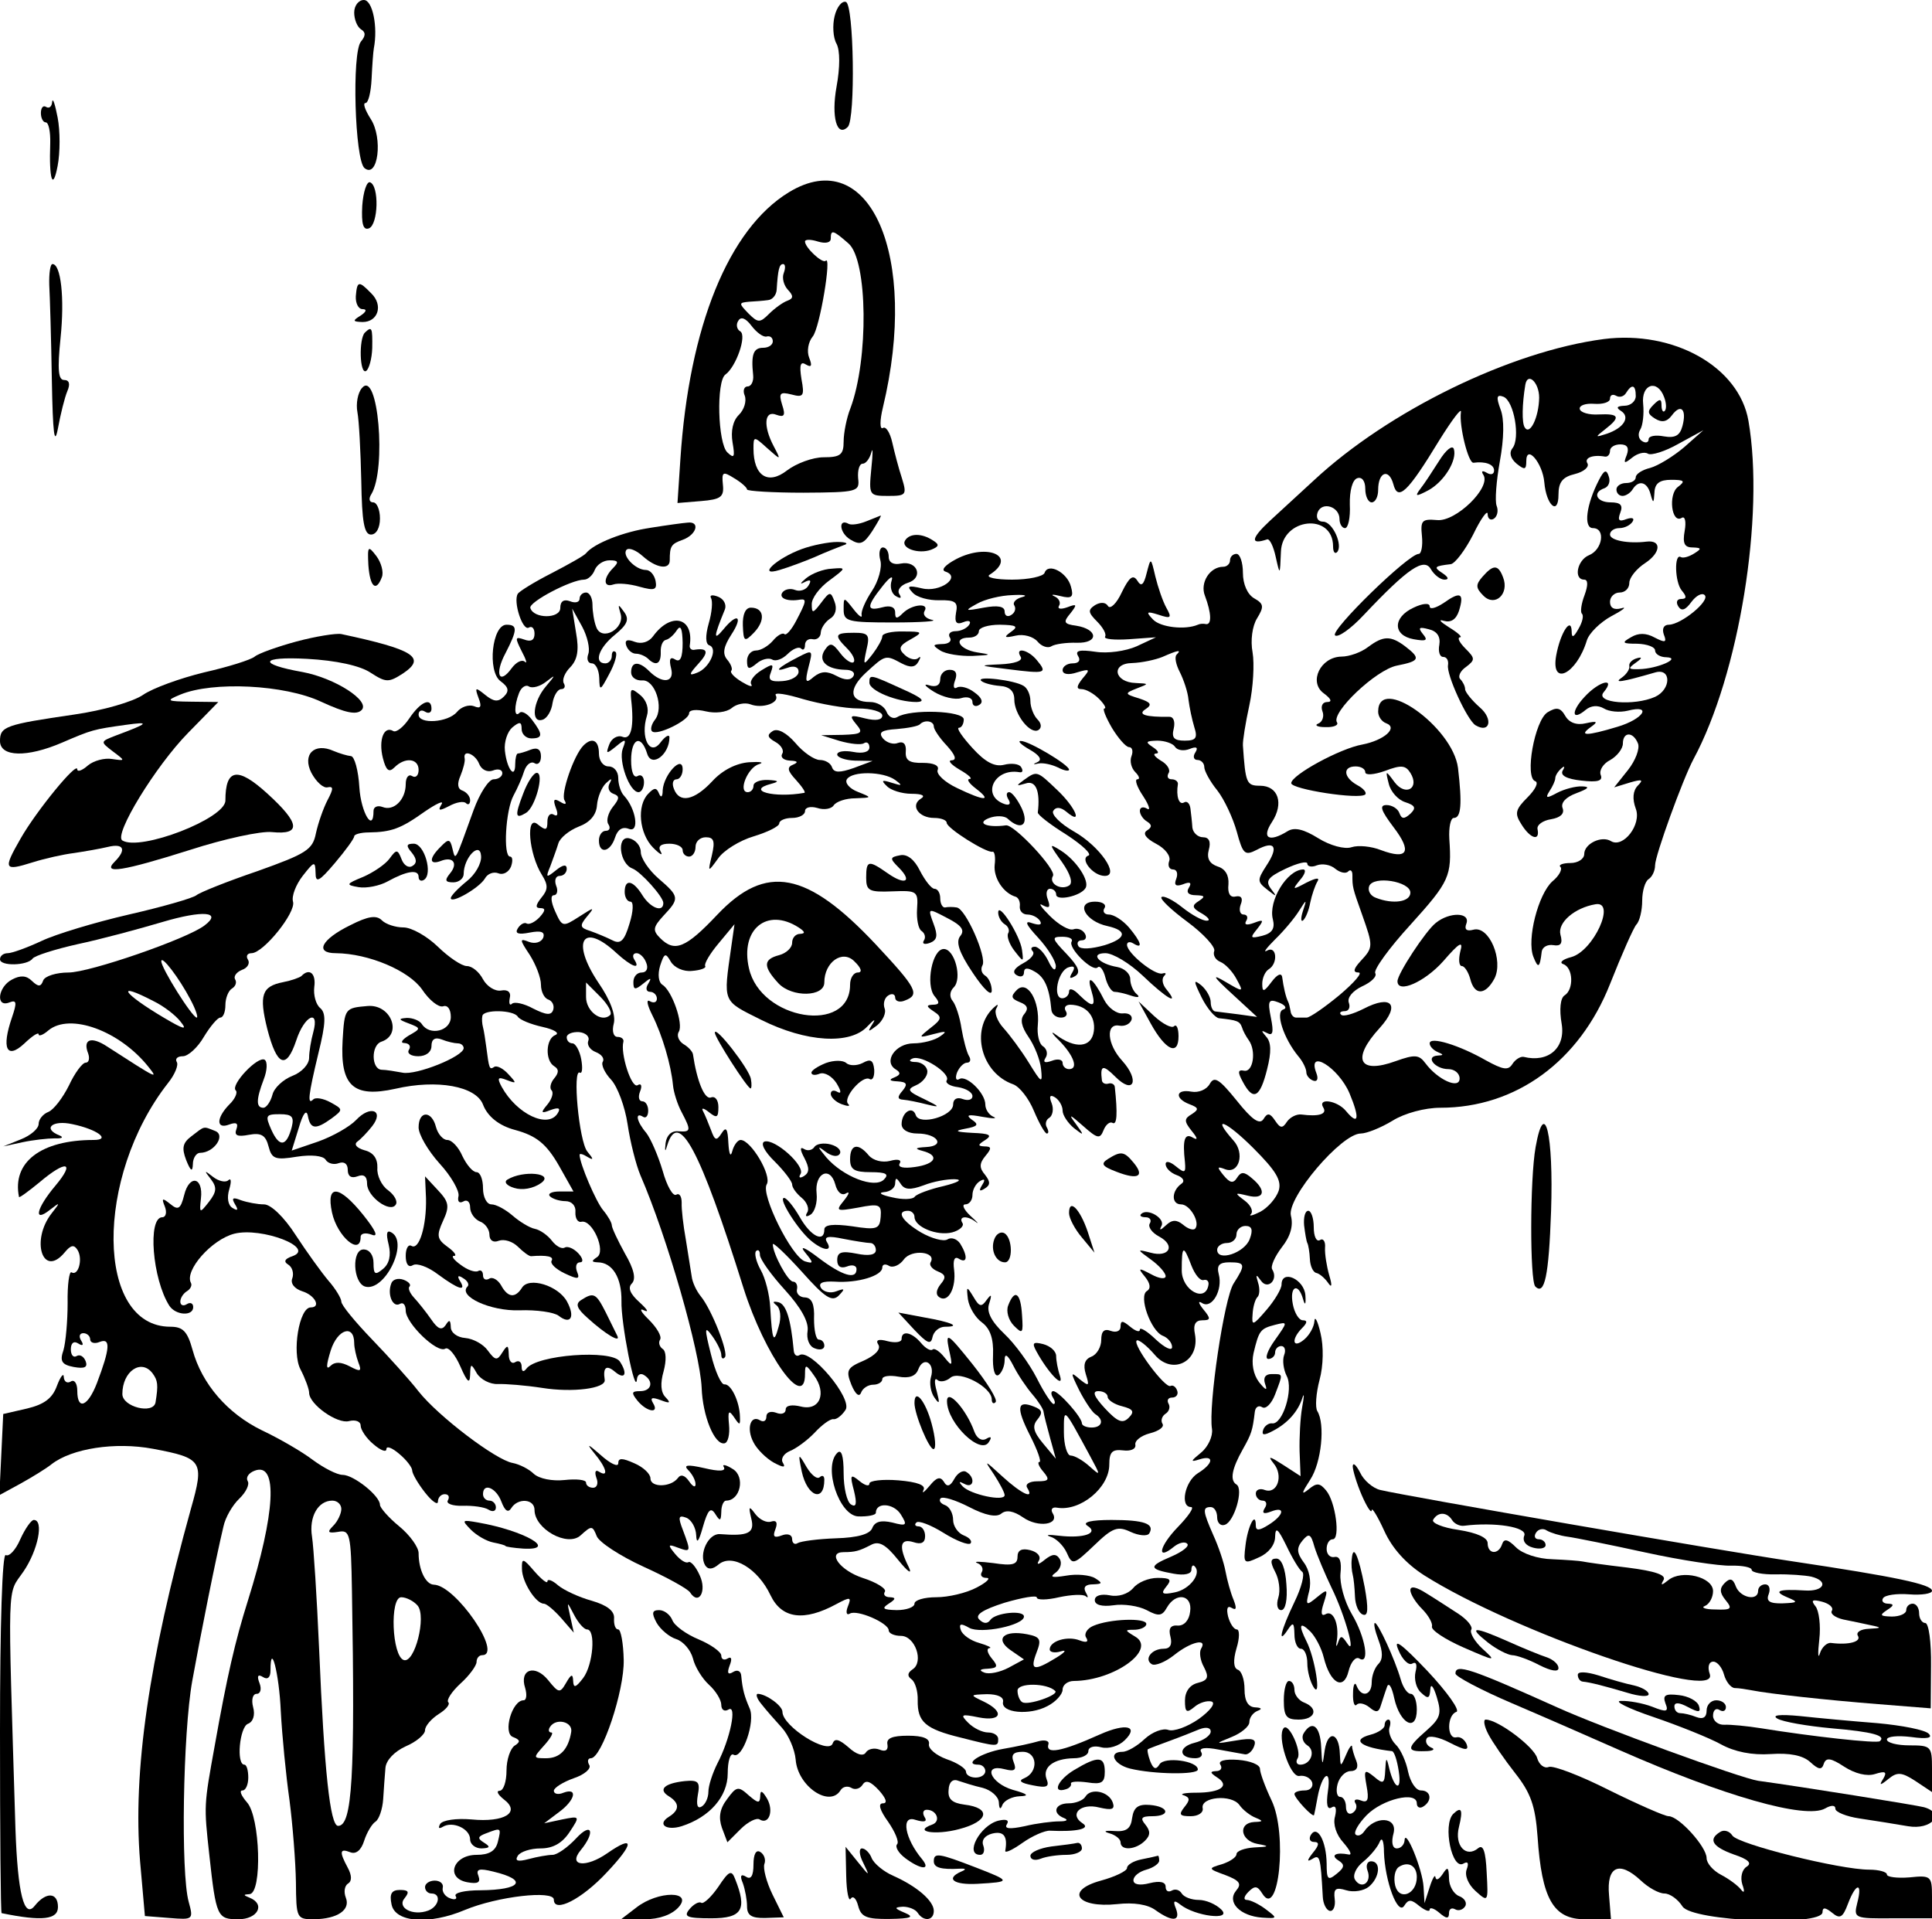 <?xml version="1.0" standalone="no"?>
<!DOCTYPE svg PUBLIC "-//W3C//DTD SVG 20010904//EN"
 "http://www.w3.org/TR/2001/REC-SVG-20010904/DTD/svg10.dtd">
<svg version="1.0" xmlns="http://www.w3.org/2000/svg"
 width="300pt" height="298pt" viewBox="0 0 300 298"
 preserveAspectRatio="xMidYMid meet">
<g transform="translate(0,298) scale(0.05,-0.05)"
fill="#000000" stroke="none">
<path d="M1100 5921 c0 -21 9 -44 21 -52 15 -9 15 -20 0 -38 -29 -35 -19 -368
11 -393 42 -34 58 94 19 153 -17 27 -25 49 -16 49 9 0 17 34 19 75 2 42 5 84
7 95 13 67 -4 150 -31 150 -16 0 -30 -17 -30 -39z"/>
<path d="M2592 5910 c-7 -28 -5 -67 6 -86 11 -21 11 -73 0 -133 -17 -94 1
-159 35 -125 24 24 19 380 -6 388 -12 4 -28 -15 -35 -44z"/>
<path d="M162 5644 c-1 -15 -9 -22 -19 -16 -9 6 -16 -3 -16 -19 0 -16 7 -29
15 -29 9 0 15 -29 14 -65 -4 -114 8 -149 23 -70 8 41 8 109 0 150 -8 41 -15
63 -17 49z"/>
<path d="M1125 5321 c-3 -57 3 -77 21 -70 29 12 32 133 3 143 -10 3 -21 -30
-24 -73z"/>
<path d="M2450 5363 c-187 -114 -310 -416 -337 -829 l-9 -136 73 6 c62 5 72
13 68 51 -4 40 0 42 35 20 22 -13 40 -29 40 -35 0 -5 79 -10 175 -10 169 1
175 3 170 45 -2 25 4 45 14 45 10 0 22 16 27 35 5 19 5 -3 0 -50 -8 -83 -7
-85 52 -85 56 0 59 3 43 55 -10 30 -23 80 -30 111 -7 31 -20 51 -29 45 -10 -6
-10 23 0 64 113 470 -41 821 -292 668z m185 -159 c60 -52 63 -360 6 -512 -12
-30 -21 -77 -21 -103 0 -41 -10 -49 -62 -49 -34 0 -85 -19 -114 -41 -59 -46
-104 -17 -104 68 0 39 1 39 43 1 43 -38 43 -38 20 6 -34 64 -29 113 8 98 25
-9 29 -2 18 31 -11 36 -7 41 29 32 37 -10 41 -5 31 48 -7 44 -3 56 14 45 17
-10 20 -4 10 21 -8 20 -3 49 11 66 22 26 60 256 40 235 -10 -9 -64 41 -64 60
0 7 18 7 40 0 23 -7 40 -4 40 9 0 29 7 27 55 -15z m-201 -92 c-6 -15 0 -38 13
-52 18 -19 17 -27 -2 -34 -14 -5 -40 -24 -57 -41 -28 -28 -34 -28 -64 2 -30
31 -30 33 2 36 19 1 45 3 59 5 14 1 26 16 27 32 4 63 8 80 20 80 7 0 8 -12 2
-28z m-53 -197 c11 3 19 -4 19 -15 0 -11 -13 -20 -30 -20 -30 0 -38 -20 -31
-85 2 -19 -6 -35 -17 -35 -11 0 -16 -13 -9 -29 6 -17 -2 -43 -18 -59 -19 -18
-26 -51 -20 -86 8 -46 5 -51 -16 -31 -30 28 -35 222 -6 242 33 24 67 121 46
134 -11 6 -14 22 -6 33 8 14 23 8 41 -16 16 -21 37 -36 47 -33z"/>
<path d="M153 5075 c2 -36 6 -168 8 -295 3 -166 8 -208 19 -150 8 44 21 96 29
115 10 23 6 35 -10 35 -18 0 -21 32 -11 130 13 125 1 230 -25 230 -7 0 -11
-29 -10 -65z"/>
<path d="M1105 5040 c-1 -22 8 -40 21 -40 14 0 12 -8 -6 -20 -26 -16 -25 -19
6 -20 48 0 65 52 27 89 -39 40 -44 39 -48 -9z"/>
<path d="M1133 4927 c-19 -20 -16 -131 4 -119 9 6 18 38 19 71 1 64 -1 69 -23
48z"/>
<path d="M4980 4907 c-289 -38 -668 -223 -900 -439 -38 -35 -100 -92 -137
-126 -58 -54 -61 -75 -8 -57 8 3 20 -22 27 -55 13 -58 13 -57 16 16 3 106 162
123 162 17 0 -16 5 -24 12 -18 20 20 -13 95 -43 95 -16 0 -23 12 -17 29 14 35
68 18 68 -21 0 -15 8 -28 17 -28 10 0 17 33 15 73 -1 43 8 77 23 82 15 5 25
-9 25 -33 0 -23 9 -42 20 -42 11 0 20 17 20 39 0 55 33 68 47 18 14 -55 44
-27 143 136 40 64 70 104 67 87 -6 -42 23 -159 39 -157 37 5 64 -5 64 -24 0
-12 -10 -15 -23 -7 -14 8 -18 5 -10 -7 24 -39 -86 -146 -144 -140 -47 4 -52
-1 -47 -50 3 -30 -2 -55 -10 -55 -32 0 -275 -237 -260 -253 9 -8 49 20 90 64
136 144 187 179 208 141 10 -17 29 -32 42 -32 15 0 12 8 -6 20 -29 19 -26 22
25 28 13 1 45 43 70 92 24 50 45 78 45 64 0 -15 9 -21 19 -15 11 7 15 25 9 40
-6 15 -1 78 10 139 13 71 14 131 2 161 -14 38 -12 47 9 39 33 -13 53 -129 28
-160 -11 -14 -6 -32 13 -48 25 -20 30 -19 30 8 0 54 51 -6 56 -66 6 -71 44
-105 44 -38 0 39 13 55 51 64 28 7 45 22 39 33 -11 17 16 28 55 21 8 -1 15 7
15 18 0 11 14 20 32 20 22 0 28 -11 20 -33 -11 -27 -8 -28 17 -8 16 13 38 19
49 12 10 -6 53 7 95 31 l77 42 -60 -53 c-33 -28 -80 -57 -105 -64 -25 -6 -45
-19 -45 -29 0 -10 -13 -18 -30 -18 -16 0 -30 -9 -30 -20 0 -11 8 -20 19 -20
10 0 24 9 31 20 19 31 46 24 56 -15 8 -29 10 -29 12 5 1 29 16 40 52 40 41 0
45 -4 21 -22 -31 -23 -20 -116 12 -96 10 6 14 -12 9 -40 -7 -39 -1 -52 24 -52
29 -1 29 -4 5 -19 -16 -10 -34 -15 -41 -11 -21 13 -19 -78 3 -104 16 -19 15
-26 -2 -26 -13 0 -17 -10 -9 -23 10 -16 22 -12 41 14 15 20 33 29 41 21 18
-17 -72 -91 -111 -92 -16 0 -22 -12 -16 -30 10 -25 5 -27 -28 -10 -27 15 -51
15 -74 1 -30 -17 -27 -20 20 -20 30 -1 55 -10 55 -21 0 -11 16 -21 35 -21 49
-2 -28 -36 -85 -37 -34 -1 -35 2 -10 20 20 14 21 19 4 14 -15 -4 -26 -15 -24
-24 2 -10 -9 -26 -23 -36 -27 -18 -3 -15 104 16 50 14 49 -53 -1 -76 -65 -29
-187 -19 -160 14 40 48 -13 36 -59 -14 -43 -46 -40 -77 4 -40 16 13 37 15 56
4 16 -10 49 -13 74 -7 78 20 49 -26 -32 -50 -96 -29 -122 -29 -83 -1 24 17 21
20 -15 12 -29 -7 -52 2 -64 23 -15 26 -27 28 -55 11 -40 -25 -72 -203 -38
-214 11 -4 0 -26 -24 -50 -38 -38 -41 -50 -19 -84 27 -44 58 -54 50 -15 -3 13
16 27 42 31 29 5 42 17 36 34 -7 17 10 35 43 47 37 14 43 20 18 21 -20 1 -55
-8 -78 -20 -33 -18 -38 -17 -24 5 10 15 18 33 18 40 0 8 8 21 18 30 11 10 13
7 5 -6 -8 -15 12 -26 58 -31 51 -6 68 -1 60 18 -5 14 8 35 30 46 21 12 39 35
39 51 0 37 32 38 47 0 6 -16 -8 -53 -31 -82 l-43 -54 49 15 c38 11 43 9 24
-10 -15 -16 -17 -41 -6 -71 19 -49 -39 -124 -77 -101 -29 18 -83 -8 -83 -40 0
-15 -19 -28 -43 -28 -24 0 -38 -6 -31 -12 7 -7 -4 -28 -25 -45 -44 -40 -80
-180 -59 -234 15 -38 20 -35 26 16 2 14 18 23 36 20 23 -4 30 5 22 33 -9 37
44 83 109 94 65 11 -6 -145 -75 -164 -27 -7 -39 -17 -25 -22 31 -11 33 -79 4
-97 -13 -8 -17 -43 -9 -89 12 -74 -41 -121 -118 -102 -10 2 -26 -8 -35 -22
-13 -21 -29 -18 -82 11 -82 47 -175 76 -175 53 0 -9 11 -21 25 -27 19 -8 19
-10 -1 -11 -39 -3 -7 -42 34 -42 19 0 35 -13 35 -29 0 -35 -68 -4 -106 47 -20
27 -33 28 -92 7 -115 -42 -139 6 -50 103 65 72 37 105 -51 59 -32 -16 -63 -25
-69 -18 -7 6 -1 11 11 11 13 0 18 12 13 26 -6 16 12 37 41 51 29 13 47 31 41
41 -6 10 43 78 109 150 122 135 129 151 121 267 -2 36 4 65 14 65 23 0 26 44
13 155 -16 128 -248 292 -248 175 0 -15 11 -31 25 -36 38 -14 -7 -53 -74 -66
-69 -12 -221 -95 -221 -120 0 -19 213 -52 230 -35 5 6 -6 19 -25 29 -43 24
-46 58 -5 58 17 0 30 -8 30 -18 0 -10 27 -8 61 4 50 19 64 18 79 -6 30 -48
-15 -74 -49 -29 -28 38 -29 38 -18 -5 6 -25 29 -50 51 -57 31 -10 35 -18 16
-36 -19 -17 -27 -17 -34 2 -5 14 -23 25 -40 25 -23 0 -18 -16 22 -69 58 -76
44 -102 -39 -71 -30 12 -71 16 -92 9 -21 -7 -66 5 -103 28 -45 28 -74 35 -95
22 -58 -36 -82 -22 -49 28 38 58 20 113 -37 113 -42 0 -45 8 -53 125 -1 14 8
70 20 125 12 55 16 129 10 164 -7 37 -1 82 14 106 22 36 21 45 -9 62 -21 12
-35 44 -35 79 0 32 -9 59 -20 59 -11 0 -20 -9 -20 -20 0 -11 -10 -20 -21 -20
-42 0 -73 -50 -57 -90 20 -53 22 -91 3 -88 -8 2 -19 1 -25 -2 -40 -17 -116 -8
-139 16 -23 24 -21 27 17 15 39 -13 42 -10 24 22 -11 20 -26 64 -34 97 -14 60
-14 60 -27 10 -9 -37 -17 -43 -29 -23 -13 20 -25 11 -48 -36 -16 -35 -36 -54
-43 -43 -7 12 -23 13 -40 3 -23 -15 -22 -23 6 -51 18 -18 30 -39 25 -47 -5 -8
29 -11 75 -8 l83 6 -60 -28 c-34 -15 -90 -23 -128 -17 -49 7 -64 4 -54 -13 9
-14 2 -23 -17 -23 -17 0 -31 -10 -31 -21 0 -13 18 -16 45 -7 40 12 42 10 17
-19 -19 -24 -20 -33 -3 -33 13 0 37 -13 54 -30 16 -16 24 -30 17 -30 -7 0 4
-27 23 -60 20 -33 44 -60 53 -60 10 0 14 -12 8 -28 -6 -15 -1 -37 12 -50 12
-12 15 -22 6 -22 -9 0 -1 -24 18 -52 19 -29 24 -47 12 -39 -12 7 -22 4 -22 -7
0 -11 10 -26 22 -33 16 -10 16 -18 0 -28 -14 -9 -4 -24 28 -41 29 -15 47 -39
41 -54 -5 -14 0 -26 12 -26 12 0 16 -13 10 -29 -8 -20 -1 -25 21 -17 22 9 28
5 18 -11 -9 -14 -1 -23 22 -23 28 -1 30 -4 9 -18 -23 -14 -21 -22 10 -39 20
-12 27 -22 15 -22 -13 -1 -47 18 -76 41 -30 24 -59 38 -65 32 -5 -6 31 -40 81
-77 50 -37 87 -78 83 -90 -5 -13 4 -28 19 -34 15 -6 38 -30 50 -53 23 -42 22
-42 -34 -9 -44 26 -40 18 21 -38 l77 -71 -57 8 c-31 4 -64 8 -72 9 -8 0 -15
13 -15 29 0 15 -13 38 -29 52 -25 20 -25 15 1 -38 17 -34 42 -63 54 -64 56 -6
64 -9 71 -28 3 -11 13 -29 21 -40 24 -33 14 -100 -14 -95 -20 4 -21 -4 -4 -35
32 -60 53 -49 75 39 14 55 13 85 -3 102 -16 19 -16 21 3 11 18 -10 21 2 12 47
-11 54 -7 60 24 48 21 -8 27 -18 14 -22 -25 -8 1 -89 47 -145 14 -16 25 -39
25 -50 0 -10 10 -22 22 -26 12 -4 16 6 9 24 -30 78 69 17 103 -63 33 -79 28
-102 -11 -55 -27 33 -90 42 -70 10 12 -20 -15 -28 -68 -21 -15 2 -35 -8 -45
-22 -14 -22 -21 -21 -37 3 -16 24 -24 25 -36 5 -12 -19 -36 -2 -83 57 -55 68
-70 77 -84 52 -10 -18 -35 -28 -57 -24 -49 9 -53 -21 -6 -39 29 -11 30 -16 7
-31 -24 -14 -24 -22 0 -52 18 -22 20 -30 4 -21 -26 16 -33 -6 -25 -76 3 -34
-1 -35 -28 -13 -18 15 -32 18 -32 7 0 -12 15 -27 34 -34 20 -7 27 -19 15 -27
-31 -22 -32 -64 -1 -64 28 0 61 -58 43 -76 -6 -5 -22 0 -37 13 -20 16 -34 16
-53 -2 -17 -16 -22 -17 -14 -2 13 23 -44 57 -63 37 -6 -5 0 -10 14 -10 13 0
19 -9 13 -19 -7 -10 6 -29 29 -41 52 -28 31 -66 -27 -50 -43 11 -43 11 2 -22
25 -18 45 -41 45 -51 0 -10 -20 -8 -45 6 -40 21 -42 20 -19 -8 16 -20 19 -36
6 -44 -27 -16 12 -124 49 -139 16 -6 29 -22 29 -35 0 -13 -22 -3 -50 23 -27
26 -50 40 -50 31 0 -9 -13 -5 -30 9 -24 20 -30 20 -30 0 0 -13 -13 -19 -30
-13 -21 8 -30 -1 -30 -28 0 -22 -14 -46 -31 -52 -20 -8 -26 -25 -17 -54 12
-38 10 -39 -19 -16 -29 25 -29 22 -1 -35 17 -33 39 -66 49 -73 29 -18 22 -42
-11 -42 -16 0 -30 6 -30 13 0 19 -72 100 -89 100 -7 0 -8 -9 -1 -20 7 -11 8
-20 2 -20 -6 0 -30 36 -52 80 -23 45 -68 107 -101 138 -41 39 -56 69 -47 94 9
29 7 31 -8 11 -16 -23 -23 -21 -41 10 -21 34 -22 34 -17 -8 4 -25 23 -57 44
-72 25 -19 36 -50 34 -101 -2 -43 5 -69 17 -62 10 7 19 28 19 46 0 23 9 18 27
-17 14 -28 41 -68 60 -90 18 -21 34 -46 34 -54 1 -8 10 -44 20 -80 l18 -65
-40 48 c-30 36 -34 54 -17 74 17 21 15 30 -11 40 -53 21 -56 -3 -12 -90 23
-45 36 -82 29 -82 -7 0 -2 -14 12 -30 21 -25 18 -30 -19 -30 -24 0 -38 -9 -31
-20 24 -39 -18 -19 -77 35 -57 52 -58 53 -26 6 18 -28 33 -56 33 -64 0 -21
-106 2 -130 27 -14 15 -12 17 5 8 29 -16 35 20 6 37 -10 7 -27 -3 -37 -21 -13
-24 -23 -27 -33 -9 -11 17 -23 13 -44 -13 -17 -20 -25 -26 -19 -13 8 15 -19
25 -78 30 -50 4 -90 -1 -90 -10 0 -10 -14 -6 -31 8 -28 23 -30 19 -17 -30 10
-41 7 -53 -9 -43 -13 8 -23 52 -23 97 0 55 -7 76 -20 63 -44 -44 6 -194 65
-197 30 -1 55 4 55 11 0 34 55 30 77 -4 22 -35 19 -38 -26 -26 -35 8 -54 3
-62 -17 -7 -19 -45 -30 -113 -32 -56 -2 -109 -9 -119 -15 -9 -6 -17 0 -17 13
0 13 -14 18 -32 11 -24 -9 -29 -4 -20 19 8 21 3 29 -13 24 -14 -5 -36 6 -49
23 -20 27 -22 25 -13 -13 12 -46 -9 -56 -97 -49 -36 3 -67 -62 -46 -97 9 -14
23 -13 42 3 42 35 122 -13 161 -96 35 -73 104 -82 205 -27 43 23 47 22 35 -8
-7 -18 -4 -28 6 -22 22 14 121 -29 121 -52 0 -9 17 -17 38 -17 44 0 72 -81 36
-104 -16 -11 -17 -21 -3 -31 11 -8 20 -37 19 -65 -1 -67 23 -89 134 -116 114
-29 116 -29 116 -4 0 11 -14 20 -31 20 -18 0 -45 13 -62 30 -26 26 -22 28 32
17 71 -14 82 17 16 49 -44 21 -44 21 10 23 33 0 53 -9 50 -24 -7 -34 82 -43
138 -13 26 13 47 37 47 51 0 15 16 27 35 27 126 1 259 98 190 138 -33 20 -33
21 0 21 19 1 35 9 35 18 0 20 -115 16 -165 -6 -19 -8 -29 -25 -22 -36 9 -14 1
-17 -20 -9 -38 15 -93 -2 -93 -28 0 -9 16 -12 35 -6 19 6 13 -3 -15 -20 -70
-43 -82 -39 -61 16 16 41 12 49 -29 57 -72 14 -102 -14 -52 -49 l42 -29 -48
-26 c-27 -14 -60 -21 -75 -15 -18 7 -14 11 10 12 31 2 34 7 13 32 -14 17 -17
31 -7 32 9 1 -5 8 -32 16 -26 7 -52 25 -57 40 -7 20 0 22 26 7 36 -20 170 8
170 35 0 21 -88 12 -104 -10 -9 -13 -21 -13 -35 1 -14 14 10 30 79 52 55 16
100 24 100 16 0 -8 31 -8 69 1 38 8 75 10 83 3 8 -7 8 -2 0 12 -9 16 -1 25 22
25 30 1 31 4 7 19 -16 10 -57 14 -90 8 -43 -7 -53 -5 -33 9 15 11 21 30 13 43
-11 17 -23 16 -47 -3 -18 -15 -26 -16 -18 -3 8 13 -3 27 -26 33 -27 7 -40 0
-40 -20 0 -25 -16 -29 -75 -20 -41 5 -64 6 -50 0 14 -5 20 -18 14 -28 -6 -10
0 -18 15 -18 14 0 0 -14 -31 -30 -32 -17 -88 -30 -125 -30 -38 0 -68 -9 -68
-20 0 -11 -25 -20 -55 -20 -43 1 -48 5 -25 20 22 14 23 19 4 20 -15 0 -22 8
-16 17 6 9 -25 29 -69 43 -70 23 -112 80 -59 80 36 0 49 4 84 22 25 14 46 3
86 -47 30 -37 44 -46 32 -21 -32 64 -27 90 15 77 24 -8 36 -2 36 19 0 16 -9
30 -20 30 -11 0 -14 6 -7 12 6 7 44 -7 84 -32 40 -25 77 -39 84 -33 6 7 -3 18
-21 25 -18 7 -33 29 -33 48 0 20 -11 41 -25 46 -14 5 -20 14 -14 21 7 7 46 -5
89 -27 50 -26 85 -33 100 -20 15 12 38 8 67 -12 47 -33 115 -23 92 13 -7 12
-1 20 14 17 72 -12 162 62 162 134 0 39 9 48 43 44 23 -3 40 4 38 17 -3 13 18
29 45 36 28 7 46 20 39 30 -6 10 -1 24 10 31 11 7 15 21 9 31 -6 11 -1 19 11
19 13 0 20 10 16 21 -4 12 -13 19 -21 15 -17 -8 -118 128 -105 141 5 5 31 -15
56 -44 55 -65 141 -21 125 64 -6 29 1 43 23 43 26 0 27 5 3 34 -16 20 -17 28
-3 19 30 -18 64 41 51 90 -7 27 1 37 33 37 50 0 51 -7 13 -66 -29 -45 -79
-379 -67 -452 3 -22 -12 -55 -34 -73 -33 -27 -34 -30 -5 -21 47 15 44 -13 -5
-43 -41 -26 -56 -105 -21 -105 11 0 -8 -28 -41 -62 -58 -60 -68 -107 -12 -61
15 12 34 17 41 9 8 -7 -15 -25 -50 -40 -71 -30 -70 -39 8 -53 33 -6 55 -1 55
12 0 12 5 17 10 11 23 -22 -15 -72 -62 -81 -39 -8 -44 -4 -26 18 18 22 13 27
-27 27 -28 0 -62 -14 -76 -32 -16 -18 -46 -28 -73 -22 -27 5 -46 -1 -46 -15 0
-15 22 -21 58 -16 31 5 78 -2 103 -15 37 -20 48 -19 63 8 28 49 80 40 72 -13
-3 -27 -19 -44 -38 -43 -23 2 -30 -9 -23 -35 6 -24 -1 -37 -21 -37 -38 0 -62
-33 -37 -48 10 -6 41 6 69 28 52 42 105 54 84 20 -6 -10 -3 -36 9 -57 16 -31
13 -41 -19 -49 -25 -6 -40 -27 -40 -55 0 -36 5 -40 29 -20 16 14 41 21 54 17
13 -5 -4 -28 -40 -54 -36 -25 -78 -40 -95 -34 -16 6 -49 -6 -73 -28 -23 -22
-54 -40 -69 -40 -45 0 -28 -39 23 -52 73 -18 211 -20 211 -3 0 27 -104 41
-119 16 -11 -18 -19 -15 -29 10 -7 19 -10 36 -7 37 3 2 32 13 65 25 33 12 76
29 95 37 21 8 35 5 35 -7 0 -12 -22 -28 -50 -35 -52 -13 -50 -48 2 -48 17 0
25 9 18 20 -7 12 13 15 54 7 36 -7 74 -13 83 -15 10 -1 23 11 28 26 8 22 -5
26 -57 17 -66 -11 -67 -11 -13 11 30 12 55 33 55 46 0 14 11 29 25 35 16 6 13
10 -7 11 -22 1 -33 20 -33 56 0 30 -9 57 -21 61 -13 5 -15 28 -4 66 10 32 10
59 1 59 -9 0 -21 18 -27 40 -6 25 -2 35 11 27 15 -9 16 -1 6 25 -9 21 -20 61
-25 88 -5 28 -22 78 -38 113 -33 75 -34 87 -8 87 11 0 20 -14 20 -32 0 -17 11
-28 24 -23 29 9 59 111 36 125 -21 13 -15 48 20 110 27 48 30 58 37 116 2 15
12 21 23 14 11 -7 29 11 40 40 25 66 26 63 -11 63 -19 0 -27 -11 -20 -31 8
-22 2 -20 -19 6 -18 24 -24 58 -17 90 17 71 21 76 67 88 40 10 40 10 -1 -48
-23 -32 -32 -58 -20 -58 11 0 21 9 21 20 0 11 9 20 19 20 11 0 15 -13 9 -28
-6 -16 -2 -45 8 -65 22 -41 -13 -153 -46 -147 -10 1 -23 -8 -27 -20 -6 -18 3
-18 31 -3 46 24 78 61 91 103 6 17 5 3 -1 -30 -6 -33 -9 -95 -8 -137 l3 -77
-54 35 c-42 27 -49 29 -30 5 32 -38 12 -97 -27 -83 -15 6 -28 1 -28 -11 0 -12
10 -22 21 -22 12 0 15 -11 7 -23 -10 -16 -4 -20 19 -11 46 18 41 -11 -7 -41
-30 -19 -40 -19 -40 -2 0 46 -25 -2 -32 -62 -7 -57 -5 -59 42 -37 30 13 50 39
50 64 1 32 9 25 35 -28 18 -38 40 -75 49 -81 9 -6 -2 -49 -24 -94 -42 -87 -54
-137 -20 -85 16 24 19 21 20 -15 0 -25 9 -45 20 -45 11 0 20 -20 20 -45 0 -25
9 -58 20 -75 24 -37 4 92 -23 144 -25 50 -21 62 12 30 16 -16 35 -52 42 -81
20 -81 62 -104 77 -43 7 29 22 46 33 40 34 -22 20 66 -23 138 -23 39 -38 95
-35 126 4 36 -2 54 -18 51 -14 -3 -25 8 -25 25 0 16 8 30 19 30 24 0 9 117
-21 152 -19 23 -29 24 -54 3 -24 -19 -22 -12 5 30 35 53 47 173 22 213 -7 12
-4 55 7 97 12 44 13 104 3 145 -9 39 -18 55 -19 37 -1 -17 -15 -43 -32 -57
-36 -30 -41 1 -6 36 16 16 17 24 2 24 -12 0 -26 23 -31 50 -11 56 17 69 32 15
6 -21 9 -16 7 13 -4 50 -74 81 -74 33 0 -13 -21 -49 -47 -79 -42 -49 -46 -50
-43 -14 1 23 8 47 15 54 7 6 8 27 2 45 -8 26 -6 27 9 6 21 -30 55 3 35 35 -6
9 8 40 30 69 27 34 36 67 28 98 -13 55 157 255 217 255 18 0 63 18 99 40 37
23 100 40 148 40 235 0 432 144 527 384 36 91 73 175 82 185 10 10 18 44 18
74 0 30 9 60 20 67 11 7 20 26 20 43 0 30 86 267 119 329 142 263 222 756 171
1051 -29 168 -232 282 -450 254z m-200 -182 c-1 -61 -29 -119 -45 -92 -9 14
-8 72 2 132 7 41 43 8 43 -40z m300 5 c0 -16 -16 -30 -35 -30 -24 -1 -27 -6
-11 -16 30 -19 9 -53 -44 -71 -37 -12 -37 -11 -5 14 49 38 44 49 -20 46 -30
-2 -57 6 -59 17 -2 11 18 18 45 16 27 -2 49 5 49 16 0 11 8 15 19 9 10 -6 24
-3 31 9 18 29 30 25 30 -10z m88 -3 c7 -18 8 -37 2 -43 -5 -6 -10 2 -10 17 0
21 -5 22 -25 2 -20 -20 -19 -28 5 -43 21 -13 37 -10 52 10 28 38 47 19 33 -33
-8 -30 -23 -38 -58 -32 -26 5 -47 1 -47 -9 0 -10 -9 -13 -20 -6 -12 7 -14 23
-6 36 8 13 12 49 9 79 -7 62 44 79 65 22z m-1514 -800 c-7 -7 -2 -31 10 -54
12 -24 25 -62 27 -86 3 -24 11 -62 18 -85 11 -34 5 -42 -30 -42 -33 0 -41 9
-34 37 5 21 0 37 -13 37 -74 -1 -101 7 -74 24 21 14 16 21 -20 33 -46 14 -46
16 -8 31 39 15 39 15 -3 17 -67 2 -78 61 -11 62 30 1 72 10 94 19 50 22 60 23
44 7z m-5 -286 c7 -11 27 -14 45 -7 22 9 28 5 18 -11 -8 -12 -5 -23 7 -23 11
0 21 -10 21 -22 0 -12 18 -45 40 -72 22 -28 49 -86 61 -129 19 -70 25 -75 62
-56 56 30 69 10 30 -49 -29 -45 -29 -50 3 -75 29 -23 31 -23 11 3 -18 24 -10
36 45 62 38 18 68 25 68 16 0 -9 14 -12 30 -5 17 6 42 2 57 -11 15 -12 33 -16
40 -8 7 7 13 2 13 -11 0 -38 0 -39 30 -123 35 -99 35 -102 -5 -145 -22 -24
-24 -35 -6 -35 14 0 -13 -31 -59 -70 -46 -38 -92 -70 -102 -70 -10 0 -25 0
-33 0 -8 0 -16 9 -17 20 -2 11 -5 25 -8 30 -7 14 -14 45 -18 75 -2 15 -15 10
-33 -14 -24 -32 -29 -33 -29 -6 0 18 9 38 20 45 30 18 25 75 -5 58 -14 -8 -2
8 25 35 28 27 61 67 74 88 24 38 25 38 12 -1 -7 -22 -6 -34 1 -28 8 7 18 32
22 55 5 24 15 53 22 65 9 14 -4 12 -34 -3 -43 -23 -45 -23 -20 8 16 18 20 33
10 33 -50 -1 -109 -98 -94 -155 7 -28 -2 -43 -33 -51 -37 -9 -39 -7 -16 21 22
28 21 31 -10 19 -22 -8 -31 -6 -24 6 7 11 3 20 -8 20 -11 0 -15 14 -9 31 8 19
2 29 -16 25 -17 -4 -25 10 -22 38 2 28 -10 48 -33 55 -26 9 -35 25 -28 52 7
25 1 39 -18 39 -16 0 -31 14 -33 30 -1 17 -4 43 -6 59 -2 16 -11 25 -20 19
-16 -9 -25 20 -19 57 1 8 -8 15 -19 15 -12 0 -16 8 -10 19 7 10 -4 28 -24 39
-19 12 -26 21 -15 22 11 0 7 9 -10 20 -24 16 -22 19 14 20 24 0 49 -9 55 -19z
m731 -453 c0 -29 -54 -37 -107 -16 -17 6 -26 22 -21 36 13 34 128 15 128 -20z
m-409 -926 c-8 -23 -33 -52 -57 -65 -24 -12 -37 -15 -29 -7 8 9 -1 28 -20 42
-32 24 -31 25 10 15 52 -13 59 16 13 54 -24 21 -34 21 -46 2 -12 -19 -22 -17
-42 7 -21 26 -21 29 5 19 43 -16 62 50 25 90 -71 80 -22 60 62 -24 71 -71 89
-101 79 -133z m-90 -150 c-16 -43 -101 -71 -101 -33 0 11 14 21 30 21 17 0 30
12 30 27 0 14 13 26 28 26 20 0 24 -12 13 -41z m-181 -82 c11 -28 27 -48 38
-45 10 3 17 -4 15 -15 -9 -57 -83 -17 -83 45 0 78 5 81 30 15z m-260 -408 c0
-9 20 -23 45 -29 35 -9 39 -17 20 -36 -19 -19 -35 -12 -74 30 -34 37 -40 53
-20 53 16 0 29 -8 29 -18z m-55 -183 c34 -63 34 -64 -2 -32 -20 18 -46 33 -58
33 -11 0 -21 33 -21 72 0 79 -3 82 81 -73z m750 -409 c43 -87 79 -220 48 -172
-16 24 -20 24 -28 0 -5 -15 -7 -11 -3 9 7 51 -12 95 -36 80 -13 -7 -15 5 -5
35 14 44 12 45 -21 18 -34 -28 -36 -26 -24 20 7 30 0 66 -17 88 -22 30 -23 45
-4 68 20 24 26 21 37 -19 8 -26 32 -83 53 -127z m-858 -321 c13 -12 -84 -46
-102 -35 -8 4 -15 21 -15 36 0 25 92 24 117 -1z"/>
<path d="M1124 4755 c-13 -15 -19 -49 -14 -75 5 -26 10 -122 12 -214 2 -126 9
-166 30 -166 17 0 28 21 28 50 0 28 -10 50 -21 50 -12 0 -15 11 -6 25 48 78
21 390 -29 330z"/>
<path d="M4470 4530 c-21 -33 -47 -73 -59 -88 -18 -24 -14 -25 24 -5 50 27 91
94 80 129 -5 13 -25 -4 -45 -36z"/>
<path d="M4966 4470 c-40 -77 -49 -150 -19 -150 40 0 30 -67 -12 -84 -37 -15
-49 -76 -15 -76 12 0 12 -18 1 -48 -10 -26 -14 -53 -8 -58 6 -6 1 -27 -11 -47
-15 -27 -21 -29 -21 -8 -1 48 -35 -3 -48 -74 -18 -99 63 -59 95 46 7 23 42 57
77 76 36 19 49 30 30 24 -22 -6 -35 1 -35 20 0 16 14 29 30 29 17 0 30 13 30
30 0 16 22 44 50 62 48 32 51 72 3 66 -57 -7 -113 4 -113 22 0 11 13 20 29 20
16 0 34 9 41 20 7 11 -1 14 -19 8 -23 -9 -28 -4 -19 20 9 23 1 32 -30 32 -44
0 -58 31 -19 44 13 5 19 21 13 37 -7 22 -14 20 -30 -11z"/>
<path d="M2690 4341 c-22 -9 -46 -12 -54 -8 -33 19 -30 -27 4 -48 31 -19 42
-15 69 26 17 27 29 48 26 48 -3 -1 -23 -9 -45 -18z"/>
<path d="M2020 4321 c-82 -12 -175 -48 -200 -79 -5 -7 -53 -34 -107 -62 -53
-27 -100 -56 -105 -64 -15 -24 15 -116 34 -105 10 6 18 -2 18 -19 0 -20 -11
-26 -32 -18 -29 10 -29 6 -8 -36 14 -26 18 -41 10 -33 -9 8 -27 -1 -41 -20
-39 -54 -54 -18 -19 47 37 72 38 88 3 88 -45 0 -60 -144 -19 -175 26 -19 28
-31 11 -48 -18 -18 -32 -16 -58 5 -31 25 -33 24 -21 -9 11 -28 7 -35 -14 -26
-16 6 -40 -2 -53 -18 -28 -33 -119 -39 -119 -8 0 12 9 16 20 9 11 -7 20 -3 20
9 0 37 -34 22 -69 -30 -18 -27 -41 -45 -50 -39 -29 17 -46 -28 -32 -84 10 -39
19 -46 36 -29 33 33 75 28 75 -8 0 -17 -9 -26 -20 -19 -11 7 -20 -4 -20 -25 0
-48 -37 -85 -72 -71 -16 6 -28 0 -28 -12 0 -70 -39 -6 -44 73 -3 52 -15 96
-26 97 -11 1 -35 8 -54 16 -60 27 -98 -11 -69 -68 15 -28 37 -48 50 -45 19 4
19 -4 0 -40 -13 -25 -29 -71 -36 -103 -10 -51 -30 -63 -181 -117 -94 -32 -179
-66 -190 -75 -11 -9 -105 -36 -210 -60 -104 -24 -227 -61 -271 -82 -45 -21
-92 -38 -105 -38 -13 0 -24 -8 -24 -19 0 -22 85 -20 101 2 6 9 69 29 140 45
71 15 190 47 264 69 125 37 187 32 130 -11 -55 -42 -357 -146 -422 -146 -38 0
-74 -11 -79 -25 -7 -20 -15 -20 -35 -1 -17 17 -36 18 -62 4 -44 -23 -51 -88
-8 -71 23 9 24 0 8 -47 -33 -96 -16 -131 38 -81 25 24 45 37 45 29 0 -7 14 -2
30 12 67 56 222 -1 311 -113 31 -39 30 -39 -128 63 -50 33 -77 23 -59 -22 5
-15 2 -28 -8 -28 -10 0 -34 -32 -52 -71 -19 -38 -47 -75 -64 -82 -16 -6 -30
-23 -30 -37 0 -15 -25 -36 -55 -48 l-55 -22 60 13 c33 7 78 12 100 12 22 -1
29 3 15 9 -54 21 -23 49 40 35 77 -16 121 -49 66 -49 -164 0 -254 -69 -232
-177 0 -4 29 17 63 45 84 71 113 65 50 -10 -59 -70 -70 -117 -17 -75 32 25 33
24 6 -10 -67 -85 -28 -204 40 -122 19 23 29 25 40 7 17 -28 2 -82 -19 -69 -7
4 -13 -39 -12 -95 0 -57 -6 -123 -13 -147 -12 -34 -5 -45 32 -52 34 -6 44 -1
37 18 -6 15 -18 22 -28 16 -10 -6 -18 3 -18 21 0 19 9 27 23 18 14 -9 18 -5 9
9 -8 13 -5 23 7 23 11 0 21 -9 21 -19 0 -11 14 -15 30 -8 34 13 32 -20 -9
-128 -28 -73 -61 -86 -61 -24 0 23 -9 36 -20 29 -11 -7 -21 -1 -22 14 0 14
-10 2 -21 -27 -14 -39 -39 -58 -93 -71 l-74 -17 -6 -126 -6 -126 66 36 c36 20
80 47 96 60 63 49 197 70 315 48 154 -29 160 -38 118 -186 -131 -471 -181
-818 -158 -1095 l15 -170 76 -6 c74 -6 75 -5 60 50 -25 90 -18 523 11 686 26
144 72 375 97 480 6 28 28 66 49 86 21 20 33 45 26 55 -6 11 3 25 22 32 73 28
64 -132 -21 -403 -40 -127 -65 -236 -103 -450 -34 -188 -34 -185 -17 -340 21
-193 25 -200 90 -200 61 0 85 47 35 67 -20 8 -20 10 0 11 40 3 33 240 -8 285
-18 21 -25 37 -14 37 10 0 18 18 18 40 0 22 -5 40 -12 40 -26 0 -15 117 11
127 16 6 23 27 16 52 -6 23 -1 41 11 41 12 0 16 15 9 33 -9 23 -5 29 11 19 14
-9 23 -1 23 20 0 95 27 -9 32 -126 4 -75 16 -199 27 -276 10 -77 19 -192 20
-255 1 -112 2 -115 56 -115 73 1 114 29 99 67 -7 18 -4 37 7 44 12 7 12 25 -1
49 -27 50 -25 61 8 48 18 -7 34 7 43 36 8 25 24 52 35 59 11 7 22 39 24 70 2
31 5 75 7 97 2 24 28 51 63 67 33 14 60 37 60 50 0 13 19 35 42 50 23 14 37
31 30 37 -6 7 11 33 38 58 28 25 50 56 50 67 0 12 8 21 17 21 67 0 -82 218
-150 219 -25 1 -47 46 -47 98 0 18 -27 56 -60 83 -33 27 -60 58 -60 67 0 28
-82 93 -116 93 -17 0 -58 21 -92 46 -34 26 -105 67 -158 92 -107 52 -187 144
-216 250 -16 58 -30 72 -69 72 -232 0 -236 465 -7 757 21 26 33 56 27 65 -6
10 2 18 19 18 16 0 46 27 65 60 20 33 43 60 51 60 9 0 16 17 16 39 0 21 9 44
20 51 12 7 16 20 10 29 -5 9 4 22 21 29 18 6 26 21 19 32 -7 11 -2 20 11 20
37 0 139 127 129 160 -5 17 9 53 30 80 36 46 39 47 40 10 0 -33 10 -29 60 30
33 39 60 76 60 83 0 6 20 12 45 12 71 1 100 12 173 64 38 26 62 37 53 23 -12
-20 -7 -21 24 -5 22 12 45 16 52 9 7 -7 13 -3 13 9 0 12 -11 25 -24 30 -15 5
-17 21 -6 46 9 22 15 46 13 54 -6 29 33 14 45 -17 7 -18 25 -27 42 -21 17 7
30 3 30 -8 0 -10 -12 -19 -27 -19 -15 0 -43 -43 -62 -95 -60 -166 -56 -159
-66 -120 -7 30 -12 31 -36 6 -37 -36 -37 -58 -1 -45 39 16 56 -7 29 -39 -17
-21 -14 -27 11 -27 17 0 32 12 32 26 0 51 51 103 54 56 2 -23 -18 -58 -45 -79
-27 -22 -49 -45 -49 -52 0 -19 88 31 106 61 8 15 27 22 42 16 15 -6 32 4 39
21 6 17 5 31 -3 31 -22 0 -14 145 11 190 12 22 27 56 33 76 7 20 21 31 32 24
11 -7 20 3 20 21 0 22 -11 29 -32 21 -17 -7 -35 -12 -40 -12 -4 0 -8 -15 -8
-33 0 -49 -26 -15 -32 42 -3 27 8 59 23 72 23 19 29 18 29 -5 0 -16 14 -29 30
-29 36 0 37 12 2 58 -14 19 -32 29 -39 21 -16 -16 -17 21 -1 62 7 18 21 27 31
20 10 -6 34 0 53 15 31 24 30 22 -1 -15 -40 -47 -47 -115 -10 -103 14 4 28 28
31 52 4 23 16 43 27 43 10 0 14 8 8 18 -6 11 3 33 20 50 22 23 28 52 18 107
l-12 75 31 -56 c16 -30 25 -68 19 -85 -6 -16 -1 -29 11 -29 12 0 22 -20 23
-45 1 -42 3 -41 31 12 17 31 26 62 20 68 -7 6 -12 1 -12 -12 0 -12 -9 -23 -20
-23 -37 0 -21 48 30 89 39 32 45 48 28 71 -18 25 -20 25 -11 -5 15 -47 -58
-88 -75 -43 -7 17 -12 49 -12 70 0 21 -9 38 -20 38 -11 0 -20 -9 -20 -19 0
-11 -13 -15 -30 -8 -19 7 -30 0 -30 -21 0 -34 -83 -34 -93 0 -6 18 127 88 167
88 12 0 27 14 33 30 7 17 27 30 46 30 27 0 30 -5 11 -24 -31 -31 -31 -62 1
-51 14 5 50 2 81 -7 47 -13 55 -10 50 18 -4 19 -17 34 -30 34 -33 0 -76 46
-60 63 8 7 30 -2 50 -20 41 -37 84 -44 84 -13 0 44 4 51 41 64 43 16 54 58 14
53 -14 -1 -65 -8 -115 -16z m-1428 -1466 c16 -30 24 -55 19 -55 -14 0 -111
155 -110 175 0 20 55 -51 91 -120z m-115 -4 c31 -15 69 -44 84 -64 22 -27 10
-24 -51 12 -130 77 -154 115 -33 52z m-3 -1156 c16 -22 18 -35 9 -90 -7 -38
-103 -14 -103 26 0 71 59 111 94 64z m586 -421 c0 -14 -11 -38 -25 -52 -20
-20 -17 -24 15 -19 37 7 40 -5 43 -183 10 -577 1 -730 -43 -730 -25 0 -43 172
-59 550 -7 160 -17 316 -22 348 -10 62 19 112 63 112 16 0 28 -12 28 -26z
m237 -300 c28 -34 -9 -180 -43 -169 -37 12 -44 195 -8 195 16 0 39 -12 51 -26z"/>
<path d="M2811 4282 c-15 -24 41 -44 81 -29 25 10 26 16 5 29 -35 23 -72 22
-86 0z"/>
<path d="M2490 4255 c-79 -29 -141 -87 -69 -65 27 8 76 26 109 40 33 15 74 31
90 37 17 5 8 10 -20 10 -27 0 -77 -10 -110 -22z"/>
<path d="M1144 4205 c5 -68 24 -85 42 -37 6 15 -2 45 -17 65 -26 34 -28 32
-25 -28z"/>
<path d="M2734 4220 c6 -22 -6 -65 -26 -95 -20 -30 -35 -64 -32 -75 2 -11 -9
-3 -26 19 -30 38 -30 38 -30 -2 0 -37 13 -40 155 -40 85 0 139 4 120 8 -20 4
-30 16 -24 27 17 27 -39 22 -67 -6 -19 -19 -24 -18 -24 2 0 17 -15 23 -40 16
-50 -13 -50 2 1 66 22 28 34 35 28 17 -6 -18 -1 -40 13 -48 15 -9 19 -7 11 6
-8 12 4 28 26 35 50 15 31 70 -21 60 -23 -5 -38 3 -38 21 0 16 -8 29 -18 29
-10 0 -14 -18 -8 -40z"/>
<path d="M2970 4224 c-34 -18 -49 -34 -34 -39 51 -17 -17 -66 -73 -52 -43 10
-48 7 -29 -13 13 -15 51 -25 84 -24 49 1 58 -6 51 -39 -5 -30 1 -38 23 -29 17
7 25 3 18 -8 -7 -11 -26 -20 -42 -20 -17 0 -25 -9 -18 -20 7 -11 -4 -20 -24
-20 -30 -1 -31 -4 -6 -20 17 -11 62 -18 100 -17 60 3 62 4 15 11 -57 9 -77 46
-25 46 17 0 30 9 30 20 0 11 29 20 65 20 52 -1 59 -5 35 -22 -24 -17 -21 -20
14 -12 25 6 55 -3 68 -18 12 -15 32 -22 43 -15 11 7 47 12 79 11 69 -2 67 42
-2 53 -38 5 -41 11 -18 38 22 28 21 31 -10 19 -20 -7 -31 -5 -25 5 6 9 0 23
-14 29 -14 6 -5 7 18 1 36 -9 42 -3 33 29 -11 44 -71 76 -82 43 -4 -11 -49
-21 -101 -21 -51 0 -82 7 -70 15 88 56 -4 100 -103 49z m205 -118 c-20 -5 -31
-17 -25 -26 6 -10 2 -23 -10 -30 -11 -7 -20 -2 -20 11 0 16 -21 20 -65 12 -59
-11 -61 -10 -21 12 24 14 74 26 110 27 36 2 50 -1 31 -6z"/>
<path d="M2503 4164 c-18 -15 -20 -20 -5 -12 19 10 23 6 13 -10 -8 -14 -27
-20 -42 -14 -15 6 -33 2 -40 -9 -10 -17 17 -28 56 -21 21 3 19 -6 -12 -65 -15
-29 -32 -48 -37 -42 -6 5 -22 -4 -36 -21 -14 -16 -37 -30 -52 -30 -16 0 -28
-15 -28 -32 0 -27 6 -28 29 -9 16 14 38 19 49 13 10 -7 32 1 48 17 16 16 35
24 42 17 6 -7 12 -2 12 11 0 13 11 21 24 18 13 -3 25 7 25 21 1 14 14 33 29
43 17 10 22 31 14 52 -12 33 -15 33 -42 -3 -25 -33 -29 -34 -29 -5 -1 19 24
52 54 74 54 40 54 41 8 37 -26 -1 -62 -15 -80 -30z"/>
<path d="M4604 4169 c-22 -25 -21 -35 3 -59 36 -36 81 6 61 57 -15 40 -30 41
-64 2z"/>
<path d="M2208 4103 c6 -10 3 -45 -7 -79 -11 -39 -10 -64 2 -68 28 -10 0 -71
-38 -85 -27 -11 -26 -5 4 28 34 37 29 50 -14 43 -8 -1 -14 5 -13 13 14 88 -58
106 -114 29 -13 -18 -36 -25 -57 -17 -23 9 -32 5 -26 -12 5 -14 18 -25 30 -25
12 0 28 -7 37 -15 25 -25 41 -17 40 20 -1 19 6 36 16 38 10 2 25 16 34 30 12
18 17 5 18 -39 0 -45 -7 -62 -23 -52 -16 10 -20 1 -13 -27 12 -45 -27 -50 -68
-9 -32 32 -56 30 -56 -4 0 -15 15 -26 34 -25 40 4 69 -85 40 -122 -11 -14 -15
-31 -9 -36 15 -15 115 34 115 56 0 11 23 13 52 6 29 -7 64 -3 80 10 15 13 41
18 58 12 38 -15 93 5 79 28 -6 10 33 4 85 -12 53 -15 130 -29 171 -29 41 0 75
-10 75 -22 0 -14 -20 -17 -53 -9 -47 12 -51 10 -28 -18 23 -27 17 -31 -42 -33
l-67 -1 58 -18 c32 -9 66 -13 75 -7 9 6 17 0 17 -13 0 -14 -20 -20 -50 -14
-27 5 -50 2 -50 -8 0 -9 25 -18 55 -19 l55 -1 -59 -22 c-43 -15 -61 -15 -67 2
-4 13 -21 23 -38 23 -17 0 -52 24 -76 53 -28 32 -55 46 -70 37 -19 -12 -17
-20 8 -34 18 -10 28 -27 21 -37 -6 -11 5 -20 25 -21 23 -1 26 -5 10 -12 -21
-8 -19 -19 8 -48 19 -21 31 -39 26 -40 -94 -17 -184 7 -103 28 26 7 24 10 -10
12 -25 1 -45 -7 -45 -18 0 -11 -8 -20 -18 -20 -31 0 0 77 35 87 18 6 4 8 -31
6 -39 -3 -82 -24 -114 -59 -56 -60 -102 -69 -119 -24 -7 17 -3 30 8 30 10 0
19 14 19 31 0 47 -59 -16 -62 -65 0 -20 -5 -25 -11 -11 -8 20 -15 20 -34 0
-36 -37 -28 -123 15 -167 21 -21 32 -27 24 -13 -10 17 0 25 27 25 22 0 41 -9
41 -20 0 -11 9 -20 20 -20 11 0 20 14 20 30 0 17 14 30 32 30 25 0 29 -12 19
-55 -13 -55 -13 -55 19 -11 17 25 67 56 111 69 43 13 79 31 79 40 0 9 18 17
40 17 22 0 40 10 40 21 0 12 17 16 38 10 21 -7 44 -3 51 8 8 12 38 22 67 22
53 2 53 2 8 20 -26 10 -41 28 -34 39 16 26 112 25 150 -2 24 -18 22 -19 -10
-9 -31 10 -35 8 -16 -10 12 -13 47 -24 77 -24 33 0 44 -6 29 -15 -34 -21 -7
-60 41 -60 22 0 39 -7 39 -15 0 -17 123 -94 142 -90 7 2 10 -17 7 -41 -4 -40
27 -88 66 -99 8 -3 14 -16 12 -30 -1 -14 9 -25 24 -25 15 0 32 -9 39 -20 7
-12 -2 -14 -24 -7 -26 10 -21 -3 19 -46 30 -33 54 -72 54 -88 -1 -17 -11 -10
-23 16 -12 25 -31 45 -42 45 -12 0 -14 -6 -7 -14 8 -8 -5 -24 -29 -37 -28 -15
-36 -28 -21 -37 13 -8 23 -4 23 8 0 15 11 16 33 3 31 -17 46 -51 52 -118 1
-14 14 -25 30 -25 15 0 22 9 15 20 -7 11 -1 20 14 20 49 -1 79 -35 73 -82 -7
-52 -58 -56 -118 -11 -17 13 -13 4 10 -18 46 -47 61 -89 31 -89 -11 0 -20 9
-20 19 0 11 -15 14 -33 7 -22 -8 -29 -5 -20 9 8 12 4 28 -8 36 -12 7 -19 37
-16 66 7 74 -32 141 -65 109 -20 -20 -18 -27 9 -38 24 -9 28 -20 14 -37 -14
-16 -9 -39 13 -71 18 -26 36 -70 39 -99 5 -47 2 -46 -38 19 -24 39 -60 87 -79
108 -19 21 -29 48 -22 60 8 15 5 15 -9 2 -72 -68 -38 -202 61 -237 20 -7 49
-44 65 -83 16 -38 34 -70 40 -70 6 0 6 8 0 19 -6 10 -3 24 8 30 10 7 14 27 7
45 -9 22 -5 28 11 18 12 -8 23 -26 23 -41 0 -14 16 -38 35 -54 32 -25 33 -24
6 13 -24 32 -20 31 22 -6 45 -40 53 -42 64 -14 7 18 20 28 28 23 14 -8 16 29
7 112 -1 8 -10 13 -20 10 -10 -3 -19 2 -20 10 -6 48 3 50 42 11 57 -57 76 -11
21 50 -47 51 -52 117 -9 109 17 -3 33 5 38 18 4 13 -8 22 -27 20 -19 -2 -45
17 -58 42 -33 66 -56 83 -40 30 16 -53 6 -57 -38 -14 -17 18 -31 22 -31 10 0
-11 -10 -21 -21 -21 -31 0 -14 85 19 96 18 6 22 1 12 -16 -11 -18 -8 -21 9
-11 18 11 10 30 -27 69 -46 48 -47 53 -13 53 21 0 34 -6 29 -15 -12 -19 65
-96 81 -80 7 7 18 -8 24 -32 6 -24 19 -44 28 -44 9 0 32 -5 52 -12 21 -7 29
-5 17 5 -11 9 -20 30 -20 47 0 16 -18 33 -40 37 -59 10 -86 43 -37 43 23 0 75
-31 116 -70 73 -70 116 -95 74 -43 -13 15 -16 33 -8 42 8 8 6 11 -5 8 -23 -7
-110 63 -110 89 0 9 9 11 20 4 31 -19 24 5 -14 50 -19 22 -47 40 -62 40 -14 0
-21 9 -14 20 7 11 -6 20 -29 20 -63 0 -32 -61 39 -76 62 -14 58 -38 -9 -59
-42 -12 -76 -14 -82 -3 -6 10 -1 18 11 18 12 0 16 10 9 21 -7 12 -23 18 -36
13 -13 -4 -45 14 -73 42 -27 27 -37 42 -22 33 21 -11 25 -7 16 18 -7 18 -4 33
7 33 10 0 19 -8 19 -18 0 -21 76 -5 91 20 14 22 -28 86 -77 117 -37 23 -37 21
4 -36 26 -37 35 -65 22 -73 -26 -16 -64 7 -50 30 12 19 -121 161 -146 157 -57
-8 -93 6 -54 22 22 9 49 8 59 -1 42 -39 68 -20 44 32 -13 27 -30 50 -39 50 -9
0 -10 -10 -2 -23 8 -13 3 -19 -12 -14 -74 25 -33 113 46 99 10 -2 12 5 5 16
-6 10 -30 13 -53 7 -29 -7 -58 8 -98 52 -32 35 -51 63 -42 63 8 0 15 12 15 26
0 27 -166 33 -207 7 -12 -7 -27 1 -33 17 -7 17 -29 30 -51 30 -64 0 -69 39
-13 91 61 56 61 56 111 29 27 -14 42 -13 52 5 8 14 8 19 -1 11 -8 -7 -27 -3
-41 10 -21 19 -18 29 17 48 41 23 39 25 -22 25 -36 1 -65 -6 -65 -15 0 -9 -14
-34 -30 -55 -29 -37 -30 -37 -19 14 11 46 6 52 -39 52 -60 0 -63 -7 -21 -49
17 -17 26 -36 20 -42 -6 -6 -25 6 -41 27 -25 33 -32 35 -49 10 -22 -34 7 -60
65 -61 20 0 31 -9 24 -20 -8 -13 -26 -13 -52 1 -30 16 -48 15 -71 -3 -25 -22
-28 -17 -16 31 14 53 13 54 -33 30 -61 -31 -79 -49 -33 -33 21 8 35 3 35 -12
0 -14 -22 -27 -49 -29 -38 -3 -47 3 -37 27 10 28 6 28 -30 6 -23 -14 -37 -34
-31 -43 6 -10 -7 -6 -30 8 -23 14 -37 29 -32 34 5 5 -1 21 -13 35 -15 18 -11
40 13 77 38 58 19 70 -25 16 -31 -37 -30 -23 5 62 6 15 -3 33 -21 40 -18 7
-27 5 -22 -4z m692 -399 c0 -9 18 -36 41 -60 26 -29 31 -44 15 -45 -14 0 -3
-13 24 -29 28 -16 42 -29 31 -29 -10 -1 -1 -14 20 -30 52 -40 26 -39 -59 2
-38 18 -65 43 -60 56 6 14 -13 22 -46 22 -42 -1 -55 8 -53 35 2 23 -7 33 -24
27 -14 -6 -35 0 -47 14 -15 19 -4 26 43 29 35 3 67 9 72 15 15 15 43 10 43 -7z"/>
<path d="M4484 4088 c-24 -16 -44 -22 -44 -11 0 11 -21 10 -50 -4 -65 -30 -65
-86 0 -98 39 -7 46 -4 29 16 -16 20 -12 23 18 15 26 -6 37 -23 33 -48 -4 -21
1 -38 12 -38 11 0 17 -11 15 -25 -6 -29 59 -170 85 -187 45 -27 56 19 14 55
-25 22 -46 48 -46 57 0 9 -7 23 -15 31 -8 8 0 26 18 38 29 22 28 27 -2 57 -19
19 -26 34 -17 35 9 0 -6 14 -34 31 -27 17 -35 26 -16 20 22 -6 38 4 47 31 17
55 5 62 -47 25z"/>
<path d="M2307 4018 c2 -51 5 -53 35 -22 36 38 31 77 -10 77 -17 0 -26 -21
-25 -55z"/>
<path d="M921 3968 c-59 -16 -118 -37 -130 -47 -12 -10 -82 -32 -157 -49 -74
-18 -160 -49 -190 -70 -31 -21 -123 -48 -214 -61 -213 -31 -230 -37 -230 -82
0 -50 84 -52 193 -5 93 40 97 41 197 55 78 11 72 5 -30 -33 -49 -19 -49 -19
-10 -49 40 -30 40 -30 -2 -24 -23 4 -57 -5 -75 -20 -18 -16 -33 -21 -33 -12 0
26 -127 -129 -176 -215 -55 -96 -52 -102 37 -74 38 12 96 25 129 29 33 5 80
13 105 19 49 12 59 -8 21 -46 -40 -40 26 -29 235 37 105 34 220 59 254 55 91
-9 87 27 -14 119 -93 85 -131 79 -131 -21 0 -56 -264 -158 -320 -124 -28 17
103 231 204 334 l94 96 -84 1 c-77 1 -80 3 -34 22 101 42 324 31 437 -22 76
-35 110 -42 126 -26 28 28 -82 99 -183 118 -141 25 -133 49 14 41 90 -5 164
-21 197 -43 48 -31 56 -31 101 -2 73 49 33 74 -192 122 -16 3 -79 -7 -139 -23z"/>
<path d="M4249 3951 c-22 -17 -59 -30 -83 -30 -65 -1 -103 -79 -55 -114 23
-17 27 -27 11 -27 -15 0 -21 -13 -15 -29 6 -15 0 -33 -13 -38 -13 -5 -3 -11
22 -11 26 -1 42 6 36 15 -19 30 121 163 186 176 71 14 75 22 27 59 -46 35 -69
34 -116 -1z"/>
<path d="M3170 3920 c7 -12 -19 -21 -64 -23 -69 -3 -67 -4 24 -15 118 -15 124
-13 90 28 -27 33 -70 42 -50 10z"/>
<path d="M2920 3851 c0 -19 -13 -26 -35 -19 -19 6 -12 -3 15 -20 28 -17 66
-26 85 -20 19 6 35 1 35 -12 0 -12 10 -16 21 -9 14 8 8 23 -15 39 -19 15 -44
21 -54 15 -10 -6 -13 3 -6 22 8 21 3 33 -17 33 -16 0 -29 -13 -29 -29z"/>
<path d="M2700 3840 c0 -25 86 -60 146 -60 31 1 18 13 -43 40 -101 46 -103 47
-103 20z"/>
<path d="M3047 3846 c7 -7 33 -14 58 -16 30 -2 45 -16 45 -42 0 -47 50 -110
75 -95 11 7 9 21 -3 33 -12 12 -22 38 -22 57 0 19 -9 40 -21 47 -28 18 -148
32 -132 16z"/>
<path d="M1960 3789 c10 -86 0 -128 -27 -117 -15 6 -34 -5 -41 -24 -11 -30 -9
-30 21 -6 30 25 33 24 21 -7 -14 -38 21 -135 49 -135 9 0 17 14 17 31 0 17 -9
26 -20 19 -12 -7 -20 13 -20 49 0 69 31 82 50 20 14 -44 69 -2 69 51 0 11 -13
4 -28 -16 -33 -44 -63 16 -42 83 7 22 -1 48 -20 64 -29 24 -32 22 -29 -12z"/>
<path d="M1812 3645 c-30 -30 -71 -150 -59 -170 8 -13 3 -15 -13 -5 -20 12
-23 7 -14 -18 8 -20 6 -29 -6 -22 -11 7 -20 -3 -20 -21 0 -28 -5 -29 -30 -9
-38 32 -28 -92 13 -157 20 -32 19 -46 -2 -71 -18 -23 -19 -32 -3 -32 17 0 16
-8 -2 -28 -14 -15 -32 -24 -40 -20 -7 5 -20 -2 -28 -15 -10 -16 2 -20 37 -13
36 7 48 2 42 -16 -6 -14 -25 -20 -44 -13 -30 12 -30 8 2 -40 19 -30 35 -71 35
-93 0 -21 10 -42 23 -46 13 -5 19 -19 15 -32 -6 -18 -22 -16 -62 4 -29 16 -59
22 -66 15 -7 -7 -10 1 -7 17 5 19 -6 28 -27 24 -19 -3 -44 13 -56 35 -12 23
-34 41 -50 41 -16 0 -56 27 -90 60 -34 33 -82 60 -107 60 -25 0 -55 10 -67 22
-17 17 -43 13 -98 -15 -90 -44 -112 -87 -45 -87 102 -1 227 -54 268 -113 22
-33 51 -56 65 -52 14 5 24 -9 24 -33 0 -44 -66 -60 -90 -22 -7 11 -28 19 -46
19 -28 -2 -27 -5 5 -17 39 -15 39 -16 0 -38 -21 -13 -27 -23 -13 -23 15 -1 21
-10 14 -21 -7 -11 6 -20 29 -20 24 0 41 13 41 32 0 21 11 28 32 20 17 -7 40
-12 50 -12 10 0 18 -7 18 -15 -1 -26 -148 -85 -190 -76 -22 4 -51 9 -65 9 -32
2 -33 76 -1 87 67 22 31 117 -42 111 -71 -6 -72 -7 -78 -107 -8 -141 33 -179
164 -150 130 30 250 8 272 -49 14 -37 50 -66 100 -79 66 -18 97 -43 136 -111
l45 -80 -44 0 c-24 0 -37 -7 -29 -15 8 -8 30 -15 48 -15 20 0 33 -15 31 -34
-1 -19 7 -33 19 -30 34 7 77 -92 48 -110 -18 -12 -17 -15 2 -16 46 0 75 -48
74 -120 -2 -68 43 -296 48 -244 1 15 11 21 22 14 31 -19 24 -50 -12 -50 -27 0
-28 -5 -8 -30 29 -35 69 -41 48 -7 -10 17 -3 19 24 9 29 -11 32 -9 15 9 -15
15 -17 43 -6 81 9 34 8 62 -3 69 -10 7 -14 20 -8 29 6 10 -10 37 -35 62 -25
24 -31 37 -15 29 17 -8 10 3 -14 25 -29 26 -37 45 -24 58 14 14 7 45 -21 93
-22 40 -41 80 -41 88 0 8 -12 29 -27 47 -22 26 -73 145 -73 172 0 5 11 2 25
-7 19 -11 19 -7 -1 17 -26 32 -47 260 -23 245 7 -4 9 14 4 42 -5 27 -18 49
-27 49 -10 0 -18 8 -18 19 0 10 17 17 38 16 21 -2 34 -14 29 -27 -5 -12 5 -28
23 -35 18 -7 28 -20 22 -30 -6 -9 6 -35 26 -56 20 -22 43 -84 51 -138 8 -54
26 -126 40 -159 83 -191 185 -548 190 -659 3 -88 40 -179 71 -173 11 2 17 28
14 58 -4 42 -1 47 15 24 18 -27 20 -27 19 0 -1 48 -28 103 -48 101 -10 -2 -29
40 -42 93 -21 83 -20 90 4 57 15 -21 28 -47 28 -58 0 -11 5 -15 11 -8 13 12
-41 149 -75 190 -13 16 -26 43 -28 62 -3 18 -11 69 -18 113 -8 44 -14 96 -13
115 0 20 -7 31 -17 25 -10 -6 -29 27 -42 74 -14 47 -37 100 -51 118 -30 35
-36 66 -10 50 9 -6 16 3 16 19 0 16 -8 29 -18 29 -11 0 -14 14 -7 31 7 18 3
26 -8 19 -19 -11 -54 99 -44 135 2 8 -6 15 -18 15 -13 0 -18 18 -12 41 7 26
-10 73 -48 128 -86 129 -48 189 57 91 46 -42 76 -53 55 -20 -7 11 -4 20 7 20
10 0 24 -13 30 -30 7 -17 1 -30 -14 -30 -15 0 -26 -13 -26 -30 0 -24 5 -25 30
-5 24 20 28 20 16 0 -9 -14 -6 -25 6 -25 11 0 21 -10 21 -21 0 -12 -10 -15
-22 -8 -12 7 -8 -12 8 -44 31 -62 58 -154 64 -217 2 -22 14 -60 27 -84 30 -57
29 -62 -11 -59 -21 2 -36 -13 -39 -37 -3 -26 -1 -29 5 -7 35 114 102 -12 237
-443 66 -209 191 -383 191 -267 0 31 3 31 27 -3 42 -56 19 -112 -39 -98 -28 7
-48 4 -48 -9 0 -12 -13 -17 -30 -10 -17 6 -30 1 -30 -12 0 -13 -8 -18 -19 -12
-30 19 -44 -25 -21 -68 11 -22 40 -50 63 -63 30 -16 38 -16 28 0 -7 12 3 28
22 36 20 8 54 33 77 57 22 24 48 43 58 42 10 -2 27 12 38 29 22 35 -109 191
-143 170 -9 -6 -17 1 -18 14 -9 97 -23 143 -47 150 -18 4 -20 1 -7 -9 13 -10
16 -38 7 -67 -15 -55 -20 -45 -26 60 -2 39 -15 91 -30 117 -14 25 -20 52 -14
58 7 6 12 1 12 -12 0 -13 35 -62 77 -108 51 -56 75 -100 71 -128 -4 -25 5 -48
22 -54 17 -7 30 -3 30 8 0 10 -7 19 -17 19 -9 0 -15 29 -15 65 2 45 -7 65 -28
66 -16 0 -28 12 -25 25 3 13 -3 24 -12 24 -16 0 -63 87 -63 116 0 8 41 -31 90
-85 72 -81 94 -95 115 -74 20 21 19 23 -8 13 -18 -7 -39 -2 -47 10 -10 16 4
22 43 20 70 -5 147 18 147 44 0 10 10 12 21 5 12 -7 33 2 46 20 24 33 103 24
83 -9 -5 -9 5 -21 22 -28 25 -10 27 -19 9 -40 -14 -18 -16 -33 -3 -41 27 -17
52 30 45 86 -4 30 1 43 15 34 26 -16 28 8 4 47 -10 15 -28 21 -40 13 -12 -7
-49 3 -82 22 -59 35 -78 67 -40 67 11 0 20 -9 20 -19 0 -31 70 -60 117 -48 23
6 38 20 32 29 -14 22 16 24 42 3 11 -8 3 1 -18 20 -20 19 -27 35 -15 35 12 0
22 13 22 29 0 16 10 35 23 43 15 9 18 5 7 -12 -11 -18 -8 -21 8 -11 18 11 18
21 1 43 -18 21 -18 35 1 58 20 24 20 30 -3 30 -21 1 -21 5 3 20 23 15 13 20
-40 22 -53 3 -58 6 -22 13 39 7 43 13 20 28 -20 15 -11 17 32 9 33 -6 49 -6
35 0 -14 6 -25 23 -25 38 0 36 -59 93 -81 79 -10 -6 -13 3 -7 20 7 17 21 31
31 31 11 0 13 10 6 21 -7 12 -17 50 -23 85 -5 35 -18 74 -27 85 -11 13 -10 30
3 43 27 27 3 119 -31 119 -36 0 -57 -111 -29 -146 17 -20 16 -27 -5 -27 -21
-1 -21 -5 3 -21 26 -17 25 -24 -10 -51 -39 -31 -39 -32 10 -19 38 10 43 9 20
-7 -16 -12 -54 -22 -83 -22 -56 0 -95 -57 -55 -81 16 -10 15 -17 -5 -25 -18
-7 -14 -11 10 -12 29 -2 33 -8 16 -29 -17 -19 -16 -27 2 -28 14 -1 48 -8 75
-15 41 -10 39 -7 -10 17 -51 24 -55 30 -25 43 19 8 35 27 35 42 0 15 -16 29
-35 30 -20 0 -25 5 -11 11 29 12 120 -47 106 -68 -5 -8 10 -18 35 -21 25 -4
45 -16 45 -28 0 -11 -13 -15 -30 -9 -18 7 -30 0 -30 -17 0 -36 -105 -66 -116
-33 -10 31 -44 9 -44 -28 0 -17 20 -29 49 -29 63 0 88 -39 27 -42 -34 -2 -37
-5 -11 -12 54 -14 41 -41 -24 -50 -35 -5 -54 -1 -47 11 7 11 -5 15 -30 8 -24
-6 -52 1 -66 17 -33 40 -58 35 -58 -12 0 -32 13 -40 64 -40 48 0 58 -6 41 -23
-29 -29 -127 9 -179 69 -28 34 -29 38 -3 18 20 -15 38 -18 45 -7 6 10 -6 23
-28 29 -22 6 -45 2 -51 -8 -7 -10 -21 -13 -32 -6 -13 8 -13 -2 1 -28 16 -31
16 -45 -1 -56 -13 -8 -18 -5 -11 6 16 25 -80 111 -112 101 -13 -5 0 -31 32
-62 30 -30 54 -62 54 -71 0 -10 13 -28 30 -42 16 -13 24 -34 17 -45 -8 -13 -3
-15 10 -7 13 8 22 38 19 66 -7 63 42 87 58 28 6 -24 20 -36 33 -28 13 8 10 -2
-6 -22 -27 -33 -24 -34 44 -22 66 13 73 10 70 -29 -3 -38 -12 -41 -89 -29 -58
8 -86 5 -86 -10 0 -42 -42 -22 -76 38 -19 33 -41 60 -49 60 -20 0 45 -102 85
-134 38 -31 67 -33 48 -3 -10 17 4 20 51 10 36 -7 74 -13 84 -13 9 0 17 -10
17 -22 0 -15 -22 -19 -60 -11 -46 9 -60 5 -60 -20 0 -20 11 -27 30 -20 17 7
30 3 30 -8 0 -34 -44 -21 -118 35 -43 33 -60 39 -42 17 27 -33 27 -36 0 -28
-42 14 -138 208 -119 239 17 27 -49 138 -81 138 -9 0 -21 -16 -26 -35 -5 -20
-10 -9 -12 25 -2 45 -7 53 -21 31 -16 -25 -21 -23 -33 10 -8 21 -19 48 -25 59
-6 11 3 9 19 -4 24 -19 29 -17 29 16 0 22 -10 35 -23 30 -20 -8 -44 52 -56
134 -1 8 -14 23 -30 32 -15 10 -21 27 -14 38 15 24 -21 128 -51 146 -12 8 -15
32 -7 59 13 40 17 41 33 13 11 -19 40 -32 66 -29 27 2 45 9 41 15 -4 7 15 39
42 71 l49 59 -10 -70 c-25 -176 -29 -166 93 -227 140 -70 277 -78 330 -20 20
21 27 25 16 8 -17 -27 -15 -27 14 -5 18 15 29 39 23 53 -5 15 0 33 12 40 11 7
21 4 21 -7 0 -11 14 -16 30 -9 48 18 37 38 -90 174 -214 228 -341 252 -492 93
-99 -105 -133 -118 -178 -73 -24 24 -22 34 11 70 50 53 49 59 -16 115 -30 26
-55 63 -55 82 0 20 -17 39 -37 43 -39 7 -29 -79 11 -94 26 -10 96 -88 96 -107
0 -31 -40 -16 -65 24 -29 47 -55 52 -55 10 0 -16 8 -30 18 -30 10 0 9 -30 -3
-68 -16 -54 -28 -65 -53 -52 -18 9 -49 22 -69 29 -32 10 -34 16 -10 45 25 30
23 30 -25 -1 -50 -32 -52 -32 -74 17 -13 29 -15 50 -4 50 10 0 14 14 7 30 -6
17 -1 30 11 30 12 0 22 10 22 22 0 15 -12 13 -34 -5 -30 -24 -32 -23 -17 13 8
22 20 54 25 71 5 17 33 40 63 52 35 13 55 36 57 67 2 25 15 56 28 68 17 16 20
16 11 -1 -7 -13 -2 -27 12 -32 20 -7 19 -15 -2 -41 -14 -18 -21 -42 -14 -53 8
-12 4 -21 -8 -21 -11 0 -21 -13 -21 -30 0 -43 35 -37 50 9 8 25 23 35 43 27
34 -13 22 63 -15 103 -10 10 -18 35 -18 55 0 20 -13 36 -30 36 -17 0 -30 18
-30 40 0 41 -21 52 -48 25z m668 -565 c20 -13 22 -19 5 -20 -14 0 -25 -12 -25
-28 0 -15 -18 -32 -40 -38 -50 -13 -51 -35 -2 -88 42 -44 142 -42 142 3 0 63
56 103 93 66 22 -21 26 -35 11 -35 -13 0 -24 -17 -24 -38 0 -155 -278 -110
-314 51 -28 121 56 190 154 127z m-585 -272 c-26 -25 -75 11 -75 56 l0 45 44
-44 c24 -24 38 -50 31 -57z m-287 -5 c6 -10 41 -24 77 -32 36 -8 54 -19 40
-25 -30 -11 -33 -79 -4 -97 15 -9 15 -20 0 -38 -11 -13 -15 -30 -8 -37 7 -7 1
-27 -13 -44 -22 -26 -20 -29 10 -17 25 9 32 6 22 -10 -30 -49 -127 -3 -174 82
-15 28 -12 32 16 21 31 -12 31 -10 5 18 -16 18 -36 28 -44 23 -15 -10 -16 -7
-25 63 -3 22 -7 49 -10 60 -3 11 -4 27 -2 35 3 21 97 19 110 -2z m1260 -524
c30 12 74 20 98 19 25 -1 9 -10 -35 -21 -44 -10 -84 -25 -90 -33 -6 -9 -38
-10 -71 -2 -33 7 -44 14 -25 16 19 1 35 13 35 27 1 19 4 19 17 -1 12 -19 30
-20 71 -5z"/>
<path d="M3198 3632 c30 -17 39 -31 25 -38 -16 -7 -16 -9 2 -5 14 3 41 -3 60
-12 19 -10 35 -13 35 -7 0 15 -126 90 -150 89 -11 0 2 -12 28 -27z"/>
<path d="M1625 3496 c-27 -70 -25 -81 9 -60 29 18 57 124 33 124 -10 0 -29
-29 -42 -64z"/>
<path d="M3180 3538 c-25 -18 -25 -20 5 -11 32 11 46 -24 38 -90 -1 -7 39 -38
89 -69 49 -32 80 -61 68 -65 -28 -9 14 -63 51 -63 48 0 -15 92 -96 138 -42 24
-71 53 -64 64 8 13 23 12 41 -3 52 -44 29 13 -28 67 -64 61 -63 61 -104 32z"/>
<path d="M1279 3312 c16 -20 16 -33 2 -41 -12 -8 -27 2 -34 21 -12 31 -16 31
-37 2 -13 -18 -50 -43 -82 -57 -54 -22 -55 -25 -14 -32 24 -4 65 4 90 18 60
33 96 38 96 14 0 -11 8 -15 17 -9 28 18 1 112 -32 112 -23 0 -25 -6 -6 -28z"/>
<path d="M2795 3304 c-32 -6 -32 -10 -4 -38 44 -44 20 -56 -34 -18 -60 42 -67
41 -67 -14 0 -40 9 -45 81 -42 77 3 81 1 77 -55 -2 -31 4 -62 14 -68 10 -7 14
-20 7 -30 -6 -10 2 -13 19 -7 23 9 25 23 11 60 -18 49 -18 49 43 17 45 -23 55
-38 40 -56 -14 -18 -4 -50 39 -114 34 -51 59 -75 59 -55 0 18 -9 39 -20 46
-12 7 -15 21 -9 32 15 24 -52 177 -80 180 -11 2 -28 2 -36 0 -8 -1 -15 12 -15
28 0 17 -8 30 -18 30 -9 0 -29 25 -45 56 -17 35 -40 53 -62 48z"/>
<path d="M3100 3126 c0 -13 9 -29 20 -36 12 -7 16 -20 11 -28 -5 -9 3 -33 19
-54 29 -37 29 -37 24 2 -6 45 -74 152 -74 116z"/>
<path d="M4459 3094 c-31 -24 -119 -158 -119 -181 0 -40 85 -2 142 62 51 59
63 65 53 30 -6 -25 -4 -45 5 -45 8 0 20 -18 26 -40 13 -52 47 -51 75 1 29 56
-16 165 -65 152 -22 -6 -29 1 -22 19 13 35 -52 37 -95 2z"/>
<path d="M936 2929 c-6 -5 -31 -14 -57 -19 -66 -13 -75 -40 -49 -145 30 -116
59 -128 90 -36 25 77 73 100 53 26 -7 -25 -13 -61 -13 -80 0 -20 -23 -45 -52
-56 -28 -11 -57 -37 -62 -59 -6 -22 -19 -40 -28 -40 -23 0 -23 25 1 88 11 28
12 55 3 61 -21 13 -107 -78 -90 -95 7 -6 -2 -27 -20 -44 -41 -42 -41 -78 0
-62 22 8 29 4 22 -15 -7 -19 3 -24 39 -17 38 7 52 -1 61 -36 10 -39 21 -43 88
-32 45 7 81 3 89 -9 7 -12 26 -17 41 -11 17 6 28 -2 28 -21 0 -20 11 -27 30
-20 20 8 30 0 30 -23 0 -40 72 -92 89 -65 7 10 -4 30 -24 45 -20 14 -35 46
-33 69 1 29 -12 48 -40 55 -24 7 -34 18 -22 27 11 8 32 30 46 48 38 49 -6 66
-50 19 -20 -21 -73 -51 -118 -67 l-82 -28 22 71 c13 45 24 58 28 37 8 -42 24
-44 74 -8 36 27 36 28 -4 50 -22 12 -46 16 -53 9 -19 -19 -16 11 16 144 23 93
24 124 5 140 -13 11 -21 40 -18 65 6 42 -15 60 -40 34z m-30 -469 c-16 -61
-38 -64 -63 -9 -20 45 -18 49 26 49 38 0 45 -8 37 -40z"/>
<path d="M3574 2781 c46 -83 86 -101 86 -39 0 24 -6 39 -14 31 -7 -7 -35 7
-62 32 l-48 45 38 -69z"/>
<path d="M2220 2753 c0 -15 101 -173 111 -173 3 0 4 13 1 29 -4 30 -112 169
-112 144z"/>
<path d="M2565 2659 c-25 -10 -45 -23 -45 -30 0 -8 12 -9 26 -3 15 5 38 -8 52
-30 14 -23 16 -34 3 -27 -11 7 -21 5 -21 -6 0 -10 15 -25 34 -32 19 -7 28 -7
20 1 -18 18 45 91 67 77 9 -5 15 8 14 29 -3 30 -11 35 -36 21 -18 -9 -41 -9
-51 0 -10 9 -38 9 -63 0z"/>
<path d="M1300 2459 c0 -22 29 -72 65 -112 36 -39 62 -85 59 -101 -4 -17 2
-24 15 -17 11 7 21 -1 21 -18 0 -18 14 -37 30 -44 17 -6 30 -25 30 -41 0 -18
12 -26 29 -19 17 6 43 -2 60 -19 16 -16 34 -29 40 -29 50 4 72 -1 64 -14 -5
-9 13 -26 40 -39 42 -20 49 -19 39 5 -6 16 -2 29 9 29 12 0 9 13 -5 28 -14 15
-33 23 -42 18 -9 -6 -27 4 -40 21 -13 17 -37 34 -53 37 -16 3 -47 22 -69 41
-22 19 -51 35 -66 35 -14 0 -26 22 -26 50 0 28 -9 50 -20 50 -12 0 -31 23 -44
50 -12 28 -33 50 -47 50 -13 0 -29 18 -35 40 -13 52 -54 52 -54 -1z"/>
<path d="M4769 2398 c-18 -100 -18 -416 -1 -433 29 -29 42 33 49 234 8 239
-20 356 -48 199z"/>
<path d="M595 2432 c-28 -21 -31 -37 -17 -74 14 -35 20 -39 21 -13 0 19 11 35
22 35 44 0 81 55 47 68 -38 15 -31 16 -73 -16z"/>
<path d="M3441 2361 c-24 -15 -18 -23 27 -40 67 -26 88 -14 52 29 -29 35 -39
36 -79 11z"/>
<path d="M655 2298 c19 -25 18 -39 -6 -70 -29 -37 -30 -36 -25 10 8 67 -36 76
-52 11 -11 -44 -19 -48 -43 -28 -25 20 -28 19 -17 -8 7 -18 3 -33 -8 -33 -46
0 -31 -192 22 -275 20 -30 74 -33 74 -4 0 12 -9 16 -20 9 -11 -7 -20 -3 -20 8
0 11 9 25 20 32 12 7 17 19 13 26 -21 38 64 135 135 153 85 21 254 -44 180
-70 -24 -8 -28 -17 -13 -26 13 -8 18 -27 13 -42 -7 -16 6 -33 31 -41 39 -12
59 -50 26 -50 -36 0 -59 -140 -32 -192 15 -29 27 -62 27 -73 0 -36 88 -98 124
-88 20 5 36 -1 36 -14 0 -13 18 -40 40 -58 22 -19 40 -26 40 -15 0 11 18 4 40
-15 22 -18 40 -42 40 -51 0 -10 18 -41 40 -69 22 -28 40 -40 40 -28 0 13 10
23 21 23 12 0 16 -8 10 -19 -7 -10 14 -18 46 -17 31 1 68 -4 80 -12 13 -8 23
-5 23 7 0 11 -9 21 -20 21 -11 0 -20 9 -20 20 0 37 41 20 57 -23 11 -29 21
-36 31 -20 20 32 72 29 72 -6 0 -59 102 -116 143 -79 34 31 37 31 50 -2 7 -19
73 -62 145 -95 73 -33 138 -69 145 -80 27 -42 53 4 30 53 -12 27 -28 45 -35
41 -8 -5 -26 7 -41 25 -24 29 -23 32 8 20 41 -15 41 -13 16 54 -16 41 -14 48
10 39 16 -6 30 -31 31 -54 1 -29 8 -21 21 26 15 52 24 62 38 40 15 -24 18 -23
19 6 0 19 7 35 15 35 44 0 60 74 21 98 -22 14 -35 16 -28 6 7 -13 -15 -14 -61
-3 -53 12 -66 10 -49 -7 12 -12 22 -31 22 -43 0 -12 -9 -7 -20 9 -13 19 -26
23 -35 10 -22 -29 -85 -30 -85 -1 0 14 -22 35 -50 47 -38 17 -50 17 -50 0 0
-13 -25 -1 -55 26 -40 35 -45 37 -20 6 38 -45 47 -78 15 -58 -11 7 -14 -1 -8
-19 7 -17 2 -31 -10 -31 -12 0 -22 7 -22 16 0 9 -30 12 -67 8 -38 -4 -78 4
-95 19 -15 15 -45 30 -66 34 -52 9 -231 145 -292 222 -27 35 -93 108 -145 162
-52 54 -95 106 -95 117 0 10 -18 40 -40 65 -22 26 -68 90 -102 142 -36 56 -77
95 -98 95 -20 0 -52 6 -72 13 -25 10 -30 7 -18 -13 11 -18 8 -21 -8 -11 -14 8
-18 32 -10 58 7 24 6 36 -3 28 -8 -8 -30 -3 -47 10 -28 22 -29 21 -7 -7z m445
-509 c0 -14 6 -41 13 -60 11 -28 7 -30 -27 -12 -27 14 -46 15 -60 1 -14 -14
-13 3 1 48 21 67 73 83 73 23z"/>
<path d="M1576 2297 c-12 -7 -3 -19 21 -26 25 -8 59 -2 83 15 44 31 -55 41
-104 11z"/>
<path d="M1323 2239 c2 -85 -21 -162 -45 -148 -10 6 -18 -8 -18 -31 0 -26 9
-37 22 -29 12 8 48 -5 79 -29 64 -47 89 -54 67 -19 -9 15 -5 18 10 8 14 -8 20
-20 14 -26 -31 -30 71 -77 161 -74 53 2 108 -6 122 -17 37 -29 52 -4 26 44
-27 50 -119 78 -140 43 -21 -33 -44 -31 -65 8 -10 17 -27 27 -37 20 -11 -6
-19 -1 -19 11 0 12 -7 18 -15 13 -9 -5 -33 3 -54 19 -21 15 -31 28 -21 28 10
0 1 13 -20 28 -33 24 -35 35 -14 81 21 45 18 59 -16 95 l-40 43 3 -68z"/>
<path d="M1031 2195 c16 -75 89 -137 89 -76 0 11 15 14 34 7 22 -9 14 11 -25
60 -76 95 -117 98 -98 9z"/>
<path d="M3320 2193 c0 -16 18 -50 40 -76 l39 -47 -21 65 c-24 71 -58 105 -58
58z"/>
<path d="M4050 2155 c3 -25 7 -49 10 -55 3 -5 7 -28 8 -50 1 -22 10 -41 20
-43 10 -2 26 -16 36 -30 12 -18 14 -10 4 23 -8 28 -14 66 -13 85 2 20 -6 31
-16 24 -11 -6 -19 12 -19 40 0 28 -8 51 -17 51 -10 0 -15 -20 -13 -45z"/>
<path d="M1207 2095 c8 -33 2 -59 -17 -75 -25 -21 -30 -18 -30 18 0 25 -13 42
-31 42 -37 0 -33 -102 4 -115 60 -19 137 134 84 167 -16 10 -19 -1 -10 -37z"/>
<path d="M3088 2112 c-13 -34 5 -72 33 -72 25 0 24 74 -1 90 -11 7 -26 -1 -32
-18z"/>
<path d="M1215 1974 c-13 -34 5 -76 27 -63 10 6 18 -3 18 -21 0 -39 98 -134
123 -118 10 6 31 -19 47 -56 21 -48 29 -55 30 -26 1 37 3 37 21 5 12 -19 41
-34 65 -33 24 1 86 -4 138 -12 94 -15 198 -2 194 25 -6 39 5 48 32 25 31 -26
40 -6 15 32 -26 38 -258 21 -290 -22 -9 -12 -15 -10 -15 6 0 15 -9 21 -20 14
-11 -7 -20 4 -20 24 -1 30 -4 31 -20 6 -16 -26 -22 -25 -45 6 -14 20 -46 37
-70 39 -26 2 -45 17 -45 34 -1 23 -5 24 -16 6 -12 -17 -24 -13 -45 18 -16 23
-40 53 -53 67 -13 14 -20 30 -14 35 5 6 -3 15 -19 21 -17 6 -34 1 -38 -12z"/>
<path d="M1805 1923 c-19 -12 -14 -26 20 -56 56 -51 104 -79 92 -55 -5 10 -21
43 -36 73 -30 59 -37 63 -76 38z"/>
<path d="M3131 1906 c-7 -18 1 -46 18 -63 27 -27 29 -24 25 33 -4 70 -23 83
-43 30z"/>
<path d="M2840 1830 c40 -42 51 -47 56 -22 4 18 21 32 39 32 51 0 21 14 -65
29 l-80 15 50 -54z"/>
<path d="M2800 1802 c0 -10 -19 -13 -43 -7 -29 8 -39 4 -29 -11 8 -14 -10 -33
-45 -49 -52 -22 -57 -30 -39 -75 12 -29 24 -40 30 -25 5 14 22 25 38 25 15 0
28 8 28 17 0 10 22 13 50 8 33 -6 54 1 62 23 16 42 53 19 39 -25 -5 -18 -1
-46 11 -63 16 -23 17 -18 7 20 -8 28 -7 43 2 35 8 -8 27 -5 41 7 28 23 128
-29 128 -68 0 -11 6 -15 12 -8 7 7 -26 60 -72 118 -78 97 -84 101 -73 46 12
-53 11 -56 -14 -25 -15 19 -32 30 -37 24 -6 -5 -22 4 -36 21 -28 33 -60 40
-60 12z"/>
<path d="M3219 1763 c36 -66 86 -118 73 -76 -7 20 -12 48 -12 62 0 15 -18 31
-40 37 -32 8 -36 4 -21 -23z"/>
<path d="M2941 1608 c1 -68 105 -168 130 -126 10 15 7 19 -8 10 -14 -8 -29 1
-37 22 -25 70 -86 137 -85 94z"/>
<path d="M2840 1603 c0 -35 45 -143 59 -143 9 0 6 36 -6 80 -19 70 -53 111
-53 63z"/>
<path d="M2490 1390 c17 -78 70 -97 70 -25 0 12 -6 15 -14 8 -8 -8 -26 6 -41
31 -26 45 -27 44 -15 -14z"/>
<path d="M4201 1407 c0 -12 12 -53 28 -90 16 -37 30 -58 31 -47 0 11 18 -18
39 -64 25 -55 68 -102 124 -138 277 -175 915 -396 887 -307 -8 23 -3 39 11 39
12 0 27 -18 33 -40 6 -22 21 -41 33 -42 13 0 37 -4 53 -7 56 -11 229 -30 393
-43 l163 -13 1 132 c1 73 -7 133 -18 133 -10 0 -19 14 -19 30 0 17 -9 30 -20
30 -11 0 -20 -9 -20 -20 0 -11 -20 -20 -45 -20 -36 1 -39 4 -15 20 22 14 23
19 4 20 -15 0 -22 8 -16 17 6 10 43 15 81 12 39 -3 71 2 71 11 0 20 -116 44
-430 91 -223 33 -1204 203 -1283 222 -23 5 -52 30 -63 54 -12 23 -22 33 -23
20z m309 -168 c7 -11 24 -19 37 -17 95 12 196 -4 187 -30 -7 -17 4 -32 27 -38
22 -6 39 -2 39 8 0 10 -10 18 -21 18 -12 0 -16 9 -9 20 7 12 23 15 34 7 12 -7
41 -16 64 -19 23 -3 132 -25 242 -49 110 -24 229 -42 265 -41 36 1 65 -5 65
-13 0 -8 34 -15 75 -14 41 1 91 -3 110 -7 56 -14 40 -47 -20 -43 -82 5 -100
-2 -55 -21 36 -15 34 -17 -14 -19 -41 -1 -52 7 -43 29 6 17 1 30 -11 30 -12 0
-22 -9 -22 -20 0 -33 -55 -22 -69 13 -9 25 -18 28 -35 11 -16 -16 -16 -30 3
-53 22 -27 18 -31 -32 -29 -31 0 -46 6 -32 11 14 6 25 27 25 46 0 44 -97 68
-139 34 -21 -17 -25 -17 -15 0 10 16 -25 28 -111 39 -69 8 -132 17 -140 19 -8
2 -50 5 -94 7 -45 1 -93 17 -113 37 -25 25 -37 28 -43 10 -11 -34 -45 -32 -45
3 0 17 -33 32 -90 41 -50 7 -86 22 -79 32 15 25 43 24 59 -2z m1179 -281 c-6
-9 10 -21 35 -27 25 -5 64 -13 86 -18 35 -7 34 -9 -6 -11 -26 -1 -41 -11 -34
-22 11 -18 -28 -29 -83 -22 -13 2 -29 -13 -35 -32 -6 -20 -7 -1 -2 43 5 43 -1
90 -12 103 -15 19 -10 22 21 14 22 -6 36 -18 30 -28z"/>
<path d="M63 1180 c-14 -33 -35 -55 -45 -49 -11 7 -18 -216 -18 -550 0 -308 2
-561 5 -562 126 -26 175 -20 175 19 0 46 -37 48 -72 4 -33 -42 -53 38 -60 238
-24 793 -27 724 25 800 45 66 64 160 32 160 -8 0 -27 -27 -42 -60z"/>
<path d="M1462 1210 c18 -18 49 -36 70 -40 21 -4 38 -9 38 -11 0 -2 25 -6 55
-8 111 -6 3 56 -140 81 -51 9 -52 8 -23 -22z"/>
<path d="M3377 1222 c37 -23 -11 -40 -88 -31 -33 4 -44 3 -27 -3 18 -5 41 -28
51 -50 17 -39 21 -38 85 23 57 55 73 61 113 42 26 -12 52 -14 58 -5 18 30 -15
42 -117 42 -64 0 -92 -7 -75 -18z"/>
<path d="M4198 1118 c-2 -15 0 -37 3 -48 3 -11 6 -42 7 -68 1 -27 12 -52 25
-56 16 -6 17 19 5 86 -19 98 -36 136 -40 86z"/>
<path d="M1621 1088 c0 -40 43 -108 68 -108 8 0 32 -20 54 -45 l39 -45 -11 50
c-11 49 -11 49 12 5 13 -25 31 -45 40 -45 28 0 19 -110 -12 -151 -23 -30 -30
-32 -31 -9 -1 23 -6 22 -22 -6 -19 -33 -23 -32 -56 9 -41 50 -90 33 -71 -25 6
-21 4 -38 -5 -38 -36 0 -65 -102 -33 -114 23 -9 24 -15 5 -27 -13 -9 -25 -43
-25 -77 0 -34 -9 -62 -21 -63 -12 0 -6 -12 13 -27 53 -40 2 -72 -101 -62 -47
4 -89 -2 -97 -14 -7 -13 -4 -16 8 -9 31 19 85 -6 85 -39 0 -15 16 -28 35 -28
27 1 29 5 8 18 -21 13 -20 19 7 29 47 18 47 18 36 -27 -7 -28 -27 -40 -66 -40
-73 0 -98 -72 -29 -85 33 -6 42 -1 35 19 -9 22 2 25 46 14 109 -26 87 -57 -41
-58 -48 0 -82 -8 -76 -18 6 -9 -2 -13 -17 -7 -15 5 -26 20 -23 33 3 12 -8 22
-25 22 -16 0 -30 -9 -30 -20 0 -11 9 -20 20 -20 31 0 24 -40 -10 -53 -48 -18
-99 9 -73 39 15 19 12 25 -15 25 -26 0 -33 -12 -26 -45 11 -56 117 -64 228
-17 101 42 276 62 276 32 0 -43 87 1 165 85 85 90 86 118 1 59 -66 -46 -123
-40 -83 9 47 57 35 90 -14 37 -26 -28 -59 -51 -73 -51 -14 0 -48 -6 -74 -13
-34 -9 -44 -6 -34 10 8 13 40 23 71 23 38 0 67 16 90 51 33 50 32 50 -23 39
l-56 -12 45 34 c51 37 61 78 15 61 -16 -7 -30 -4 -30 6 0 9 28 27 62 39 33 11
55 30 48 41 -7 12 -4 21 5 21 34 0 104 209 102 305 -1 52 -9 95 -17 95 -9 0
-14 15 -13 34 2 23 -21 41 -69 55 -40 11 -87 33 -105 48 -18 16 -33 21 -33 12
0 -8 -18 6 -40 31 -36 42 -40 43 -39 8z m153 -506 c-9 -55 -35 -82 -78 -82
-41 0 -41 1 -6 40 20 22 30 40 22 40 -8 0 -10 8 -4 17 18 29 71 17 66 -15z"/>
<path d="M3960 1079 c12 -22 17 -58 10 -80 -7 -22 -3 -39 9 -39 13 0 20 32 16
80 -3 49 -15 80 -31 80 -19 0 -20 -10 -4 -41z"/>
<path d="M4380 1022 c0 -12 16 -38 36 -58 20 -20 34 -45 31 -55 -3 -11 41 -40
98 -65 101 -44 103 -44 59 -4 -25 23 -40 50 -35 59 6 9 -12 31 -39 49 -28 18
-72 47 -100 64 -31 20 -50 24 -50 10z"/>
<path d="M2039 921 c12 -21 39 -44 61 -51 22 -7 45 -34 52 -60 6 -26 29 -63
50 -82 21 -19 38 -47 38 -62 0 -16 10 -22 22 -15 28 18 6 -91 -34 -167 -15
-30 -28 -69 -28 -88 0 -18 -9 -39 -21 -46 -13 -8 -17 5 -12 35 8 42 2 48 -41
44 -63 -7 -83 -26 -49 -47 34 -21 34 -43 0 -64 -37 -23 -8 -44 40 -29 87 28
143 92 143 164 0 38 8 64 18 58 27 -16 69 103 50 144 -16 37 -22 58 -26 101
-1 15 -12 20 -25 12 -16 -10 -20 -4 -11 20 8 20 6 29 -6 22 -11 -7 -20 -3 -20
9 0 11 -32 34 -70 50 -39 16 -76 43 -82 60 -7 17 -25 31 -41 31 -22 0 -24 -9
-8 -39z"/>
<path d="M4281 867 c14 -37 14 -60 0 -74 -12 -12 -21 -37 -21 -57 0 -41 -32
-49 -47 -11 -5 14 -11 3 -11 -23 -1 -27 4 -43 11 -36 7 8 25 4 40 -8 20 -17
29 -16 35 5 5 15 13 41 19 57 5 18 15 4 23 -34 18 -80 70 -106 70 -35 0 27 -8
49 -19 49 -10 0 -24 20 -31 45 -18 62 -70 175 -80 175 -5 0 0 -24 11 -53z"/>
<path d="M4620 860 c28 -22 62 -39 76 -40 14 0 53 -14 85 -31 36 -18 59 -22
59 -9 0 12 -16 26 -35 33 -19 6 -73 28 -120 49 -108 48 -128 48 -65 -2z"/>
<path d="M4343 836 c12 -30 32 -49 43 -42 12 7 16 -3 10 -26 -5 -22 2 -51 17
-64 22 -21 27 -19 29 10 1 20 10 9 20 -24 16 -52 11 -66 -32 -104 -62 -54 -63
-66 -5 -64 25 0 34 6 20 11 -14 6 -20 19 -14 29 6 10 38 4 72 -14 47 -24 59
-25 52 -5 -6 15 -20 25 -32 22 -30 -7 -30 69 0 79 12 4 -28 61 -90 127 -82 86
-107 104 -90 65z"/>
<path d="M4520 763 c0 -9 79 -51 175 -92 96 -41 247 -107 335 -146 325 -143
577 -215 638 -181 19 11 32 11 32 -1 0 -10 34 -24 75 -30 41 -6 109 -17 150
-24 74 -13 118 40 50 59 -22 6 -376 63 -515 82 -54 8 -485 165 -624 228 -267
120 -316 137 -316 105z"/>
<path d="M4900 759 c0 -11 7 -20 15 -21 23 -2 69 -14 140 -35 36 -11 65 -13
65 -4 0 9 -20 21 -45 27 -25 5 -74 19 -110 31 -39 12 -65 13 -65 2z"/>
<path d="M3987 680 c0 -50 8 -60 46 -60 52 0 63 35 17 53 -16 6 -30 24 -30 39
0 15 -7 28 -17 28 -9 0 -16 -27 -16 -60z"/>
<path d="M2364 669 c14 -18 43 -51 64 -74 21 -23 40 -67 43 -99 6 -83 105
-150 139 -96 7 12 22 15 34 8 11 -7 27 -3 35 10 10 16 25 10 51 -18 22 -25 27
-40 12 -40 -16 0 -10 -21 16 -57 22 -32 35 -63 28 -70 -7 -8 4 -27 25 -43 48
-36 81 -39 53 -4 -54 64 -67 138 -22 123 29 -9 39 -6 29 9 -7 12 -4 22 7 22
31 0 45 -36 17 -46 -62 -22 10 -34 84 -14 92 24 100 66 16 76 -38 5 -52 17
-49 46 1 24 13 35 30 28 15 -5 49 -16 76 -22 26 -7 49 -27 50 -45 1 -21 5 -24
11 -8 6 14 30 26 54 27 31 1 25 7 -22 20 -70 21 -94 82 -25 64 31 -8 38 -3 28
22 -9 23 -1 32 28 32 46 0 50 -63 5 -82 -20 -8 -11 -15 26 -22 44 -9 53 -5 43
20 -13 36 22 63 85 64 25 0 45 10 45 22 0 13 18 18 40 12 23 -6 55 4 73 22 45
44 4 54 -77 18 -120 -54 -170 -63 -160 -30 3 10 -11 14 -30 9 -20 -6 -70 -17
-111 -24 -69 -12 -126 -49 -76 -49 11 0 21 -9 21 -20 0 -11 -13 -20 -30 -20
-16 0 -30 8 -30 18 0 10 -27 28 -60 39 -33 12 -58 33 -55 47 3 17 -18 26 -65
26 -49 0 -68 -8 -64 -27 3 -18 -6 -24 -25 -16 -16 6 -35 2 -42 -9 -8 -13 -29
-7 -54 16 -29 25 -43 29 -49 12 -13 -37 -156 53 -156 98 0 19 -50 55 -76 56
-8 0 -4 -14 10 -31z"/>
<path d="M5172 671 c11 -27 4 -29 -41 -11 -29 11 -73 19 -97 18 -24 0 21 -23
101 -50 79 -27 174 -65 210 -85 42 -23 96 -34 154 -30 59 4 100 -4 123 -25 26
-24 36 -25 42 -5 7 20 22 18 63 -9 34 -22 71 -31 96 -23 32 10 38 7 26 -14
-14 -22 -11 -23 16 -1 27 22 41 21 84 -7 l51 -34 0 73 c0 69 -3 72 -70 72 -38
0 -70 8 -70 18 0 10 34 13 75 8 50 -7 68 -3 55 10 -11 12 -83 26 -160 33 -77
6 -185 16 -240 22 -63 6 -89 3 -70 -8 17 -10 92 -23 168 -30 129 -11 170 -23
150 -40 -8 -8 -214 15 -368 40 -44 7 -96 12 -115 11 -19 -1 -35 12 -35 28 0
17 9 25 20 18 11 -7 20 -3 20 9 0 11 -13 21 -30 21 -16 0 -30 -14 -30 -32 0
-21 -11 -28 -32 -20 -17 7 -40 12 -50 12 -10 0 -18 9 -18 21 0 13 14 13 42 -2
34 -18 41 -17 34 4 -5 15 -33 30 -62 33 -42 5 -51 0 -42 -25z"/>
<path d="M4300 602 c0 -9 -20 -23 -44 -29 -61 -16 -30 -40 67 -51 7 -1 16 -29
21 -63 10 -64 -14 -56 -30 11 -8 35 -10 33 -12 -7 -2 -42 -6 -45 -35 -20 -30
24 -32 21 -23 -29 8 -43 4 -54 -18 -45 -15 6 -23 2 -17 -8 7 -10 3 -24 -9 -31
-11 -7 -20 2 -20 19 0 17 -8 31 -18 31 -10 0 -14 18 -8 40 6 22 24 40 40 40
19 0 26 12 18 32 -7 17 -13 37 -13 45 -1 7 -10 -5 -19 -27 -17 -39 -17 -38
-19 4 -2 66 -37 75 -47 11 -7 -52 -8 -51 -11 10 -3 65 -28 85 -54 43 -8 -12
-3 -29 11 -38 27 -17 11 -60 -22 -60 -11 0 -15 9 -8 20 13 21 -27 110 -43 94
-23 -24 19 -154 48 -149 17 3 35 -6 40 -20 4 -14 -6 -25 -23 -25 -18 0 -32 -5
-32 -11 0 -13 59 -76 61 -65 1 3 6 28 11 56 14 74 43 91 32 18 -6 -41 -2 -59
11 -51 13 8 17 -2 11 -28 -7 -24 4 -57 26 -81 20 -23 28 -39 17 -37 -40 8 -58
-2 -33 -18 21 -13 20 -22 -5 -42 -27 -22 -31 -18 -31 32 -1 70 -29 121 -49 89
-7 -12 -3 -22 10 -22 17 0 16 -10 -4 -34 -18 -23 -19 -29 -2 -19 24 15 26 9
33 -117 1 -22 11 -42 22 -44 11 -2 18 15 15 37 -4 32 3 37 36 27 22 -7 54 -2
70 11 34 28 39 79 7 79 -12 0 -17 -13 -11 -29 14 -37 -19 -60 -39 -28 -8 13 3
38 26 56 22 18 45 46 51 62 7 16 13 1 13 -33 3 -90 43 -198 63 -166 13 21 22
20 47 -1 18 -14 32 -19 32 -11 0 8 14 4 30 -10 22 -19 30 -19 30 -1 0 13 8 18
19 12 10 -6 24 -2 31 9 7 11 -2 26 -19 32 -17 7 -31 32 -31 55 -1 35 -4 38
-20 13 -11 -16 -20 -21 -22 -10 -1 11 -9 -2 -18 -30 l-16 -50 -3 50 c-3 55
-57 186 -59 145 -1 -14 -12 -25 -24 -25 -14 0 -18 19 -10 48 12 51 -59 54 -92
4 -8 -11 -19 -15 -26 -9 -7 7 9 34 34 60 49 50 156 76 156 37 0 -12 9 -17 20
-10 29 18 24 50 -7 50 -16 0 -33 26 -40 58 -6 31 -23 70 -39 85 -15 15 -23 39
-19 52 5 14 3 25 -3 25 -7 0 -12 -8 -12 -18z m100 -471 c0 -53 -54 -75 -67
-27 -6 25 -1 51 12 59 29 18 55 3 55 -32z"/>
<path d="M4622 575 c13 -25 51 -80 84 -122 48 -61 62 -101 69 -196 13 -194 49
-257 147 -257 l81 0 -6 75 c-8 89 31 108 98 46 24 -23 57 -41 74 -41 17 0 42
-18 56 -40 29 -47 435 -63 435 -18 0 16 9 15 30 -2 24 -20 33 -15 49 28 25 66
46 68 29 3 -12 -48 -9 -49 110 -48 l122 0 0 67 c0 64 -3 67 -70 60 -38 -3 -70
1 -70 9 0 8 -25 15 -55 15 -91 0 -408 79 -425 106 -9 14 -26 19 -38 11 -38
-23 -24 -46 43 -70 45 -15 57 -27 39 -38 -14 -9 -20 -33 -13 -55 8 -22 6 -29
-4 -16 -9 12 -37 33 -62 46 -25 13 -45 36 -45 52 0 35 -86 130 -118 130 -12 0
-96 37 -185 81 -89 45 -173 77 -187 72 -14 -6 -30 7 -36 27 -9 35 -122 120
-160 120 -8 0 -5 -20 8 -45z"/>
<path d="M3335 463 c-51 -31 -69 -74 -24 -59 10 3 17 11 15 17 -2 7 21 8 51 4
44 -7 54 -1 54 33 0 49 -21 50 -96 5z"/>
<path d="M3790 480 c7 -11 1 -20 -14 -20 -19 -1 -18 -5 3 -19 42 -26 13 -48
-64 -48 -36 0 -53 -4 -39 -8 20 -7 20 -15 2 -37 -18 -23 -15 -28 20 -28 23 0
40 11 37 25 -7 35 89 44 114 10 11 -16 35 -34 51 -40 24 -10 23 -12 -5 -13
-51 -3 -43 -58 10 -68 39 -7 37 -9 -10 -11 -30 -2 -55 -11 -55 -21 0 -9 -20
-23 -45 -31 -44 -13 -44 -14 11 -34 44 -17 51 -27 33 -48 -30 -36 12 -79 81
-84 48 -3 48 -2 11 26 -21 16 -48 29 -59 29 -11 0 -9 11 5 25 20 20 28 19 43
-5 51 -83 79 185 29 289 -20 42 -36 86 -36 98 0 13 -30 25 -68 28 -41 3 -63
-3 -55 -15z"/>
<path d="M2258 373 c-23 -30 -27 -57 -16 -89 l17 -45 41 41 c23 23 50 36 59
30 29 -18 45 27 23 65 -15 25 -21 27 -21 7 -1 -23 -7 -22 -36 3 -32 29 -38 28
-67 -12z"/>
<path d="M3371 381 c-7 -12 -31 -21 -52 -21 -43 0 -53 -31 -14 -46 14 -6 7
-10 -15 -10 -22 0 -71 -6 -108 -15 -47 -10 -64 -8 -55 6 8 13 -2 17 -27 11
-57 -15 -105 -106 -56 -106 11 0 15 13 10 28 -7 17 4 32 27 38 36 9 49 -8 41
-53 -2 -9 22 2 53 24 31 22 70 39 86 38 82 -4 128 6 101 23 -43 28 -6 64 52
49 39 -9 49 -6 42 15 -12 35 -68 47 -85 19z"/>
<path d="M3516 315 c-4 -34 -18 -44 -56 -41 -29 2 -35 -1 -15 -7 19 -5 35 -18
35 -28 0 -27 47 -24 76 5 17 17 17 30 1 50 -17 20 -12 26 21 26 58 0 53 30 -7
35 -36 3 -50 -7 -55 -40z"/>
<path d="M4513 327 c-33 -34 -4 -176 32 -154 14 8 17 1 10 -18 -7 -18 4 -46
27 -67 40 -36 40 -35 35 57 -3 66 -11 88 -26 76 -38 -32 -75 8 -60 66 13 53 8
65 -18 40z"/>
<path d="M3265 226 c-36 -5 -65 -18 -65 -29 0 -12 14 -16 32 -9 17 7 53 12 80
12 26 0 48 9 48 20 0 11 -7 19 -15 17 -8 -2 -44 -7 -80 -11z"/>
<path d="M2340 170 c0 -35 -8 -48 -23 -38 -16 10 -20 3 -10 -20 7 -20 13 -52
13 -72 0 -28 14 -37 57 -36 l57 2 -35 71 c-19 39 -30 82 -25 95 5 13 -1 30
-13 37 -13 8 -21 -7 -21 -39z"/>
<path d="M2628 134 c1 -49 8 -81 14 -70 7 10 17 1 23 -22 9 -35 26 -42 98 -41
67 1 78 6 47 19 -33 14 -34 17 -6 19 18 0 39 -8 46 -19 18 -28 50 -25 50 6 0
31 -52 76 -126 109 -30 13 -60 38 -67 55 -6 16 -20 30 -30 30 -10 0 -9 -20 4
-45 21 -43 20 -43 -17 3 l-38 47 2 -91z"/>
<path d="M2900 180 c0 -20 23 -26 80 -23 20 1 22 -2 5 -9 -50 -22 -23 -42 50
-38 106 6 106 8 -5 51 -114 44 -130 47 -130 19z"/>
<path d="M3545 186 c-25 -5 -45 -17 -45 -27 0 -9 -37 -27 -81 -39 -113 -31
-74 -86 50 -73 52 6 96 -1 120 -19 52 -37 78 -35 63 5 -10 24 -6 28 13 13 46
-37 163 -51 128 -16 -17 17 -48 30 -70 30 -23 0 -46 9 -53 20 -7 12 -21 15
-31 9 -11 -6 -19 -1 -19 12 0 15 -18 19 -50 11 -31 -8 -50 -4 -50 9 0 13 18
27 40 33 22 6 40 19 40 28 0 10 -2 17 -5 15 -3 -1 -25 -6 -50 -11z"/>
<path d="M2231 101 c-22 -32 -46 -54 -53 -50 -7 5 -24 -4 -37 -20 -19 -23 -8
-28 68 -28 96 0 112 27 74 122 -11 29 -19 26 -52 -24z"/>
<path d="M1977 37 l-47 -36 72 -1 c45 0 84 14 105 37 47 52 -63 52 -130 0z"/>
</g>
</svg>
